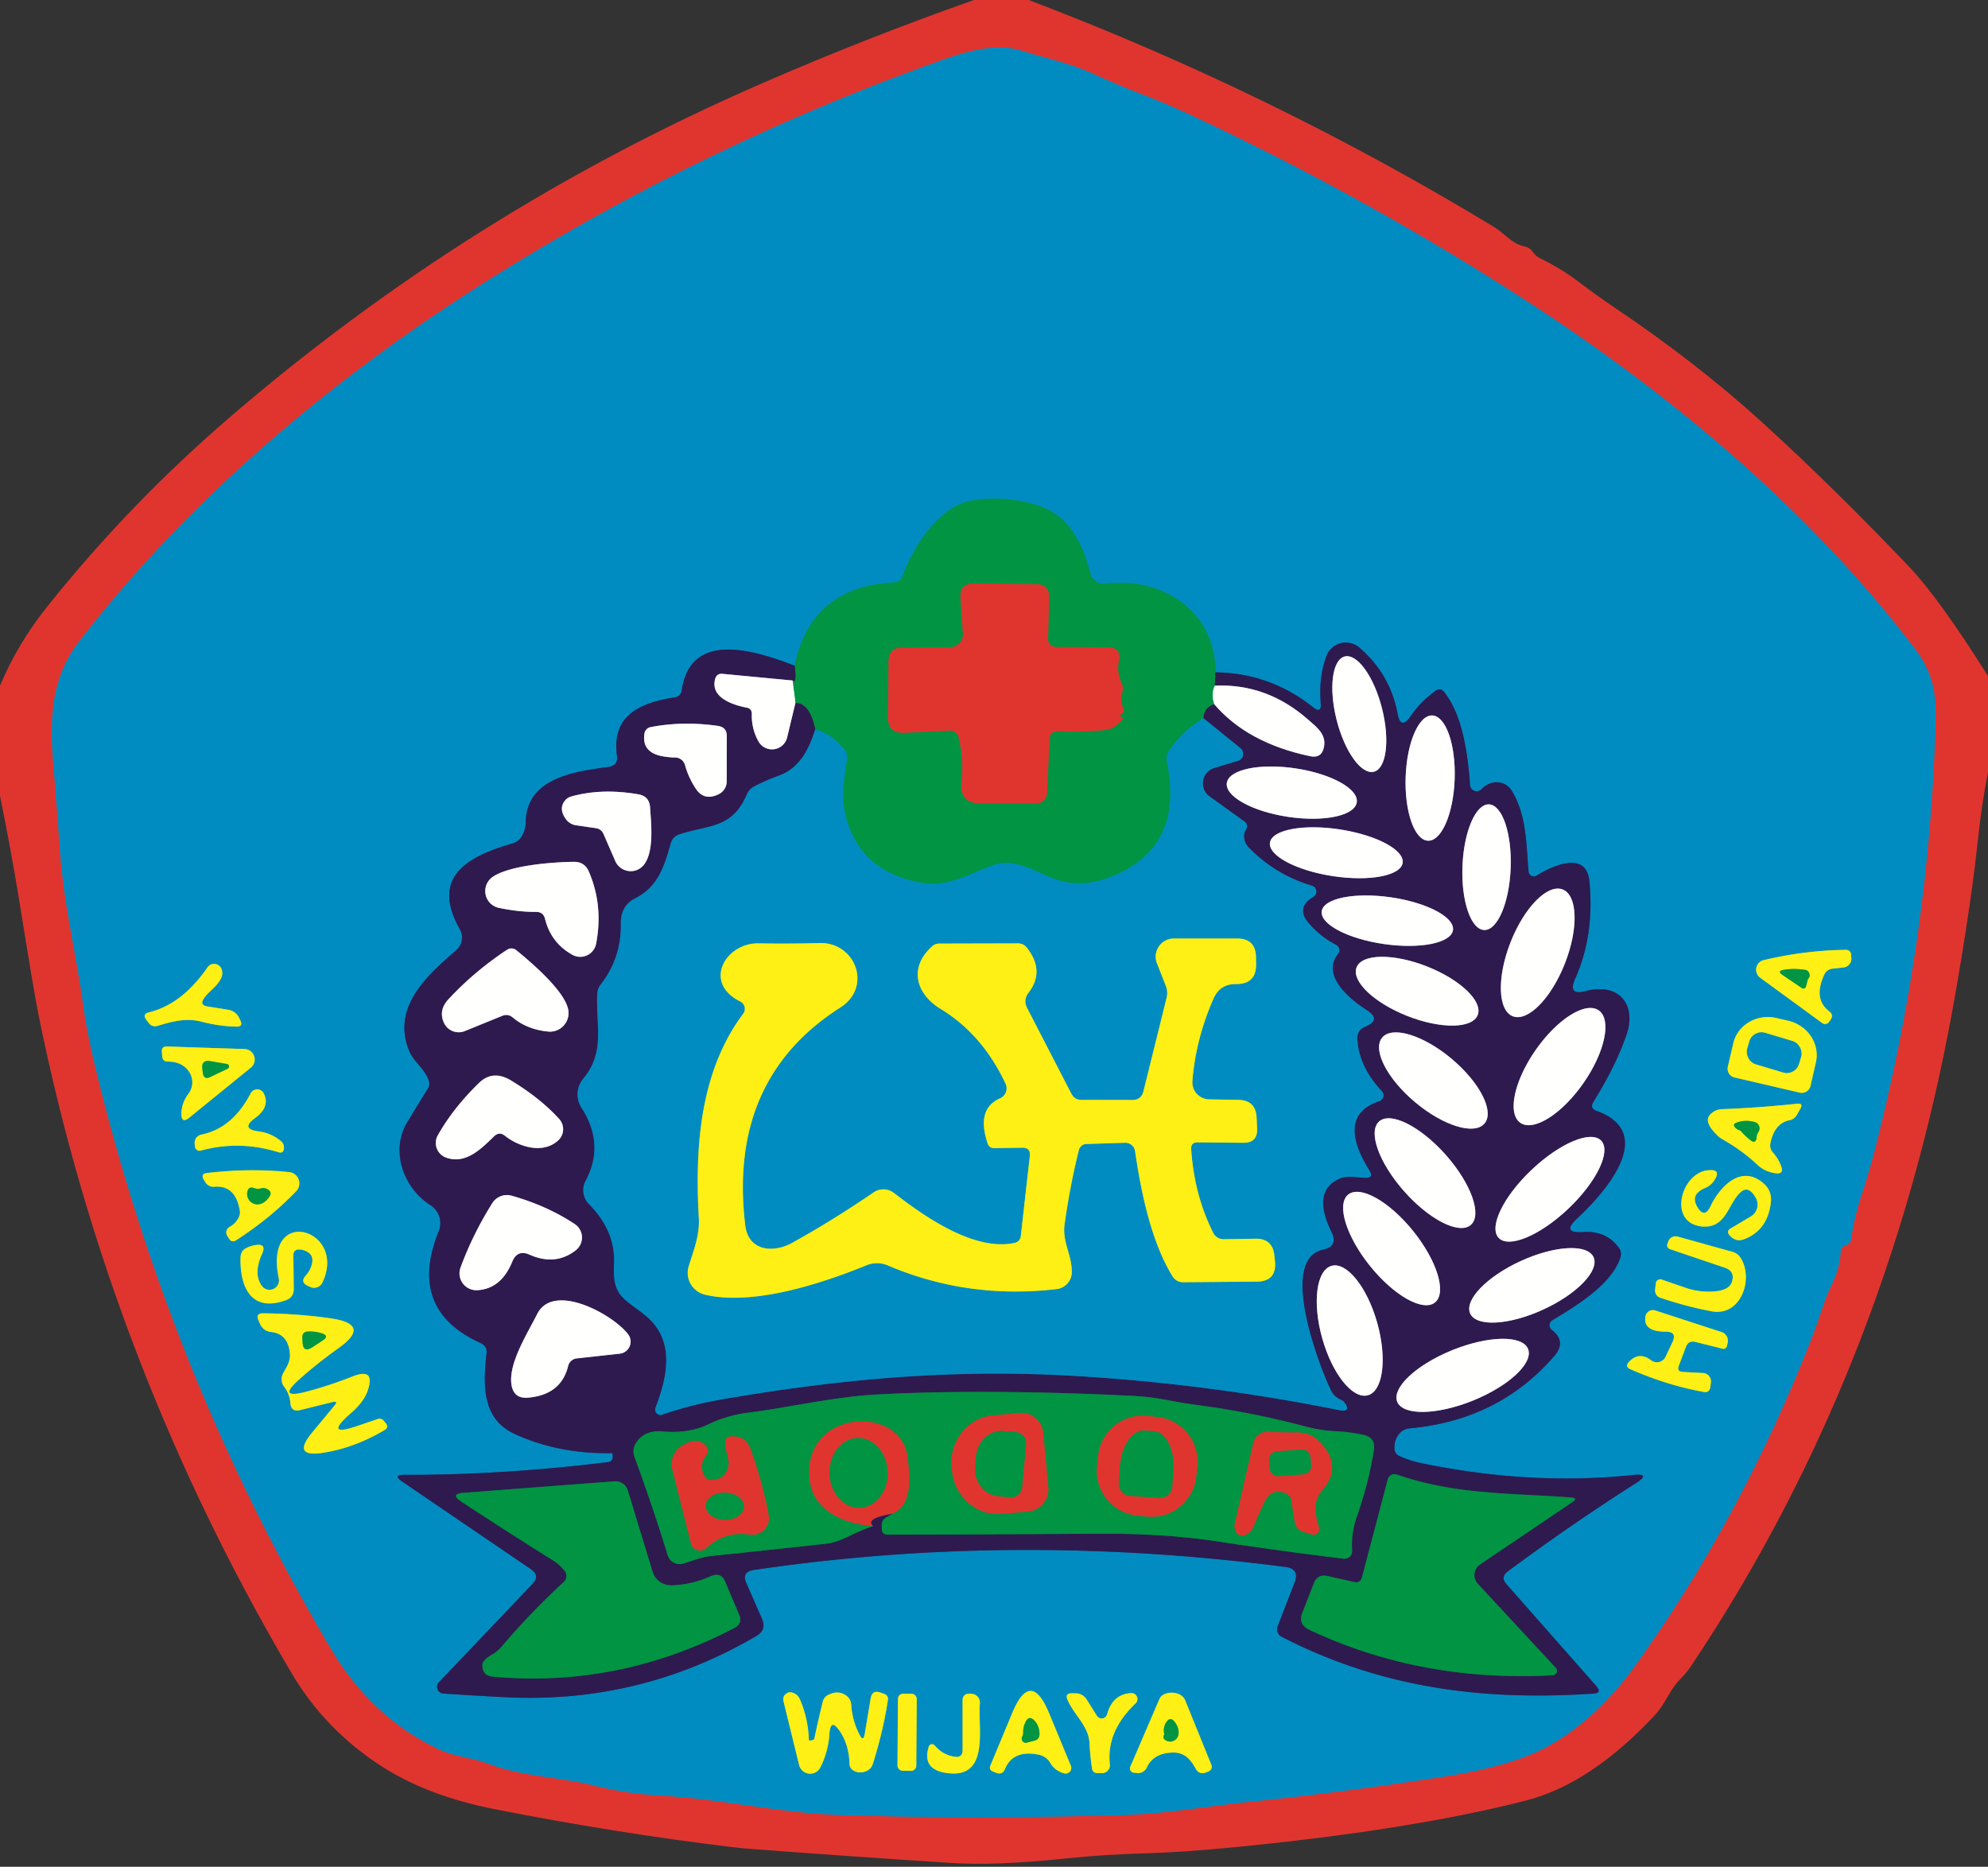 <?xml version="1.0" encoding="UTF-8" standalone="no"?>
<!DOCTYPE svg PUBLIC "-//W3C//DTD SVG 1.1//EN" "http://www.w3.org/Graphics/SVG/1.1/DTD/svg11.dtd">
<svg xmlns="http://www.w3.org/2000/svg" version="1.1" viewBox="0.00 0.00 197.00 185.00">
<rect x="0.00" y="0.00" width="197.00" height="185.00" fill="#333333" stroke="none"/>
<g stroke-width="2.00" fill="none" stroke-linecap="butt">
<path stroke="#706178" vector-effect="non-scaling-stroke" d="
  M 181.58 127.16
  Q 182.29 125.68 182.40 124.08
  Q 182.43 123.62 182.85 123.43
  L 183.12 123.31
  Q 183.36 123.20 183.40 122.94
  Q 183.76 120.53 184.52 118.26
  Q 185.18 116.27 185.72 114.18
  Q 191.22 92.86 191.81 71.40
  C 191.89 68.60 191.44 66.54 189.80 64.36
  C 179.54 50.80 165.92 39.37 151.74 30.13
  Q 135.91 19.82 118.12 11.46
  Q 115.80 10.37 113.52 9.49
  Q 110.89 8.48 108.41 7.35
  C 106.07 6.27 103.75 5.82 101.32 5.05
  C 98.41 4.13 95.11 5.31 92.39 6.30
  Q 68.70 14.84 47.46 28.35
  C 32.59 37.81 18.61 49.62 7.83 63.59
  C 5.07 67.16 4.92 71.24 5.27 75.55
  Q 5.64 80.02 5.95 84.43
  C 6.31 89.45 7.51 94.37 8.22 99.44
  Q 8.62 102.35 9.38 105.49
  C 14.29 125.90 22.00 145.19 32.84 163.47
  Q 36.80 170.15 43.37 173.30
  C 45.07 174.12 46.71 174.15 48.42 174.80
  C 51.86 176.09 55.33 176.07 58.84 176.94
  Q 62.10 177.76 65.31 177.93
  C 71.38 178.26 77.31 179.69 83.46 179.88
  Q 96.70 180.29 111.19 179.88
  C 115.51 179.76 119.64 178.99 123.92 178.55
  Q 132.99 177.63 143.14 176.06
  Q 150.12 174.98 153.72 172.88
  Q 158.37 170.16 161.98 165.15
  Q 172.20 150.94 179.04 133.85
  Q 179.85 131.83 180.56 129.70
  Q 180.99 128.40 181.58 127.16"
/>
<path stroke="#175388" vector-effect="non-scaling-stroke" d="
  M 78.75 65.97
  C 74.68 64.41 68.43 62.47 67.56 68.40
  Q 67.47 69.01 66.86 69.11
  C 63.64 69.62 60.57 70.76 61.14 74.88
  Q 61.28 75.87 60.28 76.01
  C 56.98 76.46 52.17 77.07 52.10 81.48
  Q 52.08 82.28 51.68 82.92
  A 1.53 1.50 -81.8 0 1 50.81 83.58
  C 46.61 84.80 42.54 86.74 45.57 92.09
  A 1.68 1.67 55.2 0 1 45.20 94.18
  C 42.29 96.69 38.81 99.82 40.53 104.10
  C 40.98 105.23 42.06 105.86 42.48 107.06
  Q 42.64 107.50 42.39 107.90
  Q 41.35 109.57 40.36 111.22
  C 38.63 114.09 40.03 117.77 42.65 119.43
  A 2.12 2.11 27.3 0 1 43.48 122.01
  Q 40.32 129.81 47.67 133.12
  A 0.92 0.92 0.0 0 1 48.22 134.07
  C 47.89 137.05 47.67 140.55 50.95 142.08
  Q 55.25 144.09 60.59 144.01
  Q 60.69 144.01 60.70 144.10
  L 60.72 144.38
  A 0.48 0.48 0.0 0 1 60.31 144.89
  Q 49.89 146.18 40.09 146.16
  Q 38.87 146.16 39.88 146.84
  L 52.60 155.50
  Q 53.56 156.15 52.76 156.98
  L 43.49 166.72
  A 0.66 0.66 0.0 0 0 43.93 167.83
  Q 46.79 168.03 49.97 168.19
  Q 63.40 168.90 74.95 162.13
  Q 75.99 161.52 75.50 160.41
  L 73.96 156.89
  Q 73.47 155.77 74.68 155.59
  Q 100.48 151.77 127.39 155.29
  Q 128.81 155.48 128.29 156.82
  L 126.61 161.18
  A 0.83 0.82 24.2 0 0 127.01 162.21
  C 136.95 167.32 146.96 168.56 157.88 167.84
  Q 158.79 167.78 158.19 167.10
  L 149.27 156.98
  Q 148.66 156.29 149.41 155.73
  Q 155.73 151.04 162.07 147.01
  Q 163.70 145.97 161.77 146.18
  Q 151.66 147.24 140.79 144.99
  Q 139.71 144.76 138.70 144.31
  Q 138.19 144.08 138.18 143.53
  Q 138.15 142.68 138.69 142.05
  Q 139.08 141.61 139.69 141.55
  Q 148.52 140.76 154.03 134.37
  Q 155.26 132.94 153.77 131.79
  A 0.58 0.58 0.0 0 1 153.84 130.83
  C 156.15 129.45 159.69 127.30 160.56 124.65
  Q 160.75 124.09 160.40 123.63
  Q 159.15 121.94 156.87 122.10
  Q 154.67 122.24 156.29 120.75
  C 158.74 118.47 164.44 112.33 158.21 110.09
  Q 157.50 109.83 157.90 109.19
  C 159.20 107.10 160.32 104.96 161.15 102.63
  C 162.23 99.62 160.48 97.33 157.13 98.22
  Q 155.32 98.70 156.09 96.99
  Q 158.02 92.70 157.50 87.33
  C 157.19 84.15 153.62 85.93 152.25 86.78
  A 0.51 0.51 0.0 0 1 151.48 86.40
  C 151.22 83.66 151.31 80.91 149.85 78.43
  C 149.15 77.25 147.69 77.27 146.82 78.20
  A 0.67 0.66 -25.5 0 1 145.67 77.80
  C 145.47 74.89 144.97 70.89 143.10 68.57
  Q 142.73 68.12 142.26 68.46
  Q 140.78 69.52 139.78 70.98
  Q 138.80 72.40 138.49 70.71
  Q 137.75 66.80 134.71 64.18
  A 2.06 2.05 30.8 0 0 131.45 65.00
  Q 130.67 67.04 130.88 69.70
  Q 130.96 70.76 130.13 70.10
  Q 125.87 66.70 120.44 66.63"
/>
<path stroke="#019082" vector-effect="non-scaling-stroke" d="
  M 120.44 66.63
  C 120.50 60.64 115.20 57.13 109.53 57.84
  A 1.36 1.35 79.1 0 1 108.05 56.83
  C 107.22 53.69 105.86 50.91 102.48 49.97
  Q 99.51 49.14 96.48 49.58
  C 93.03 50.08 90.54 54.17 89.42 57.11
  Q 89.21 57.69 88.59 57.72
  Q 80.34 58.15 78.75 65.97"
/>
<path stroke="#185749" vector-effect="non-scaling-stroke" d="
  M 120.44 66.63
  L 120.38 67.95"
/>
<path stroke="#80caa0" vector-effect="non-scaling-stroke" d="
  M 120.38 67.95
  Q 119.99 68.81 120.33 69.79"
/>
<path stroke="#185749" vector-effect="non-scaling-stroke" d="
  M 120.33 69.79
  Q 119.31 70.10 119.26 71.18"
/>
<path stroke="#019082" vector-effect="non-scaling-stroke" d="
  M 119.26 71.18
  Q 117.21 72.37 115.83 74.42
  A 1.37 1.35 -34.4 0 0 115.63 75.46
  C 116.66 80.42 115.52 84.50 110.60 86.68
  Q 107.59 88.01 105.01 87.27
  C 102.95 86.67 100.73 84.94 98.52 85.71
  C 96.20 86.51 93.98 87.94 91.40 87.50
  Q 85.18 86.44 83.78 80.79
  C 83.32 78.89 83.67 77.08 83.93 75.20
  Q 84.00 74.64 83.64 74.21
  Q 82.39 72.73 80.79 72.28"
/>
<path stroke="#185749" vector-effect="non-scaling-stroke" d="
  M 80.79 72.28
  Q 80.21 69.62 78.82 69.67"
/>
<path stroke="#80caa0" vector-effect="non-scaling-stroke" d="
  M 78.82 69.67
  L 78.55 67.44"
/>
<path stroke="#185749" vector-effect="non-scaling-stroke" d="
  M 78.55 67.44
  Q 78.96 67.79 78.75 65.97"
/>
<path stroke="#978da7" vector-effect="non-scaling-stroke" d="
  M 78.55 67.44
  L 71.61 66.78
  Q 71.01 66.72 70.86 67.31
  C 70.39 69.15 72.65 69.87 74.00 70.13
  Q 74.51 70.23 74.50 70.76
  Q 74.46 72.20 75.15 73.46
  A 1.54 1.54 0.0 0 0 78.00 73.08
  L 78.82 69.67"
/>
<path stroke="#175388" vector-effect="non-scaling-stroke" d="
  M 80.79 72.28
  C 80.16 74.26 79.25 76.11 77.21 76.86
  Q 75.94 77.32 74.74 77.94
  A 1.53 1.51 88.5 0 0 74.02 78.71
  C 72.57 82.12 70.31 81.73 67.35 82.68
  Q 66.67 82.90 66.47 83.59
  C 65.81 85.89 65.23 87.88 62.91 89.05
  C 61.91 89.56 61.51 90.45 61.52 91.55
  Q 61.58 94.95 59.52 97.58
  Q 59.22 97.96 59.19 98.45
  C 59.02 101.59 60.02 104.23 57.80 106.90
  A 2.42 2.42 0.0 0 0 57.62 109.77
  Q 59.97 113.41 58.03 117.03
  A 1.97 1.96 -53.4 0 0 58.36 119.32
  C 60.01 120.99 60.97 122.97 60.85 125.27
  C 60.67 128.49 61.80 128.62 63.93 130.34
  C 66.93 132.77 66.16 136.37 64.96 139.51
  A 0.52 0.52 0.0 0 0 65.62 140.19
  Q 68.49 139.20 71.82 138.63
  C 83.72 136.59 94.75 135.65 106.74 136.37
  Q 119.82 137.16 132.63 139.73
  Q 134.05 140.02 133.14 138.88
  Q 133.11 138.85 132.73 138.65
  Q 132.18 138.37 131.90 137.81
  C 130.75 135.47 126.64 124.80 131.09 123.84
  Q 132.63 123.51 131.94 122.10
  Q 129.93 117.99 132.80 116.78
  C 133.55 116.47 134.47 116.69 135.26 116.72
  Q 136.18 116.75 135.69 115.98
  C 134.11 113.47 133.05 110.31 136.68 109.12
  A 0.60 0.60 0.0 0 0 136.93 108.14
  Q 134.62 105.68 134.50 102.88
  A 1.15 1.14 -21.5 0 1 134.90 101.97
  Q 135.07 101.82 135.27 101.74
  Q 136.94 101.07 135.42 100.10
  C 133.79 99.05 130.86 96.71 132.60 94.50
  A 0.57 0.56 33.3 0 0 132.42 93.66
  Q 130.76 92.79 129.62 91.41
  Q 128.39 89.93 130.15 88.87
  A 0.60 0.60 0.0 0 0 130.01 87.78
  Q 126.39 86.70 123.79 84.04
  Q 123.39 83.64 123.29 83.10
  Q 123.21 82.65 123.45 82.25
  Q 123.77 81.74 123.28 81.39
  L 119.85 78.92
  A 1.59 1.59 0.0 0 1 120.32 76.11
  L 122.69 75.39
  A 0.72 0.71 56.0 0 0 122.93 74.15
  L 119.26 71.18"
/>
<path stroke="#978da7" vector-effect="non-scaling-stroke" d="
  M 120.33 69.79
  Q 123.61 73.63 129.82 74.94
  Q 130.98 75.18 131.20 74.02
  C 131.44 72.75 130.47 72.06 129.62 71.31
  Q 125.54 67.72 120.38 67.95"
/>
<path stroke="#7fbe6b" vector-effect="non-scaling-stroke" d="
  M 181.58 96.00
  L 182.68 95.88
  A 0.88 0.87 -5.1 0 0 183.46 94.95
  L 183.43 94.57
  A 0.48 0.48 0.0 0 0 182.95 94.13
  Q 178.86 94.18 174.77 95.15
  A 0.98 0.98 0.0 0 0 174.42 96.89
  L 180.58 101.39
  A 0.47 0.47 0.0 0 0 181.25 101.27
  L 181.41 101.04
  Q 181.72 100.57 181.27 100.23
  Q 179.65 99.00 180.78 96.58
  A 0.99 0.98 8.8 0 1 181.58 96.00"
/>
<path stroke="#7fbe6b" vector-effect="non-scaling-stroke" d="
  M 20.21 98.94
  C 20.72 98.19 21.56 97.75 21.93 96.89
  Q 22.10 96.48 21.97 96.07
  A 0.80 0.79 53.0 0 0 20.56 95.87
  Q 18.05 99.52 14.75 100.33
  Q 14.09 100.50 14.49 101.05
  L 14.69 101.32
  Q 15.06 101.84 15.66 101.65
  C 17.10 101.22 18.45 100.85 19.97 101.25
  Q 21.77 101.72 23.48 101.74
  Q 24.09 101.74 23.84 101.18
  L 23.71 100.90
  A 1.48 1.45 -7.2 0 0 22.62 100.07
  L 20.55 99.74
  Q 19.75 99.61 20.21 98.94"
/>
<path stroke="#7fbe6b" vector-effect="non-scaling-stroke" d="
  M 171.89 106.78
  L 178.34 108.28
  A 0.89 0.89 0.0 0 0 179.41 107.62
  L 179.94 105.30
  A 3.60 3.41 13.1 0 0 177.21 101.16
  L 176.04 100.89
  A 3.60 3.41 13.1 0 0 171.76 103.40
  L 171.22 105.71
  A 0.89 0.89 0.0 0 0 171.89 106.78"
/>
<path stroke="#7fbe6b" vector-effect="non-scaling-stroke" d="
  M 18.71 106.17
  A 1.88 1.88 0.0 0 1 18.67 108.40
  Q 17.99 109.31 17.98 110.37
  Q 17.97 111.40 18.77 110.75
  L 24.85 105.81
  A 1.04 1.04 0.0 0 0 24.23 103.96
  L 16.53 103.71
  Q 16.00 103.70 16.04 104.22
  L 16.08 104.70
  Q 16.12 105.20 16.63 105.20
  Q 18.04 105.21 18.71 106.17"
/>
<path stroke="#7fbe6b" vector-effect="non-scaling-stroke" d="
  M 25.62 112.12
  Q 23.79 111.88 25.28 110.80
  Q 26.80 109.68 26.14 108.36
  A 0.73 0.73 0.0 0 0 24.84 108.35
  Q 23.04 111.82 19.96 112.44
  A 0.84 0.84 0.0 0 0 19.29 113.35
  L 19.33 113.65
  A 0.44 0.44 0.0 0 0 19.88 114.03
  Q 23.69 112.98 27.57 114.18
  Q 28.11 114.35 28.14 113.78
  Q 28.16 113.35 27.83 113.08
  Q 26.88 112.29 25.62 112.12"
/>
<path stroke="#7fbe6b" vector-effect="non-scaling-stroke" d="
  M 175.44 113.28
  Q 175.84 111.33 177.31 111.02
  Q 177.81 110.92 178.06 110.48
  L 178.41 109.87
  Q 178.72 109.32 178.09 109.38
  Q 174.17 109.79 170.66 109.92
  Q 170.00 109.94 169.51 110.41
  Q 168.72 111.16 170.27 112.60
  A 2.31 1.73 0.0 0 0 170.63 112.87
  Q 172.65 114.01 174.17 115.45
  Q 174.89 116.12 175.94 116.27
  Q 176.80 116.39 176.50 115.57
  Q 176.23 114.82 175.69 114.22
  Q 175.33 113.81 175.44 113.28"
/>
<path stroke="#7fbe6b" vector-effect="non-scaling-stroke" d="
  M 23.65 120.66
  Q 23.34 121.27 22.75 121.59
  A 0.63 0.63 0.0 0 0 22.51 122.46
  L 22.69 122.74
  Q 22.96 123.19 23.40 122.91
  Q 26.73 120.77 29.35 118.05
  A 1.12 1.12 0.0 0 0 28.67 116.16
  Q 24.73 115.75 20.50 116.25
  Q 19.87 116.33 20.18 116.88
  L 20.33 117.13
  A 0.95 0.94 -17.2 0 0 21.25 117.61
  Q 23.33 117.43 23.76 119.95
  Q 23.83 120.32 23.65 120.66"
/>
<path stroke="#7fbe6b" vector-effect="non-scaling-stroke" d="
  M 169.51 119.53
  Q 168.89 120.83 168.17 119.57
  Q 167.49 118.36 168.95 117.74
  Q 169.51 117.51 169.84 117.03
  Q 170.67 115.82 169.21 115.98
  C 166.55 116.29 165.26 121.19 168.63 121.54
  C 171.08 121.79 171.22 119.26 172.51 118.13
  Q 173.28 117.45 173.99 118.71
  A 1.36 1.36 0.0 0 1 173.50 120.55
  L 171.50 121.74
  Q 171.04 122.01 171.39 122.42
  Q 171.99 123.10 172.77 122.83
  Q 175.15 121.97 175.48 119.17
  Q 175.62 118.01 174.74 117.26
  C 172.51 115.34 170.41 117.64 169.51 119.53"
/>
<path stroke="#7fbe6b" vector-effect="non-scaling-stroke" d="
  M 25.95 127.44
  Q 25.08 126.24 25.97 124.26
  Q 26.45 123.20 25.30 123.39
  Q 24.87 123.46 24.45 123.66
  Q 23.86 123.93 23.84 124.59
  C 23.75 127.38 24.79 130.12 28.31 128.86
  Q 29.13 128.57 29.11 127.70
  L 29.07 124.42
  Q 29.07 123.79 29.70 123.83
  Q 30.05 123.85 30.37 124.01
  Q 31.06 124.35 30.94 125.11
  Q 30.83 125.81 30.30 126.41
  Q 29.70 127.08 30.53 127.44
  L 30.77 127.55
  A 0.91 0.91 0.0 0 0 31.95 127.10
  C 34.47 121.78 26.07 119.31 27.63 126.70
  A 0.94 0.94 0.0 0 1 25.95 127.44"
/>
<path stroke="#7fbe6b" vector-effect="non-scaling-stroke" d="
  M 169.60 129.95
  C 172.51 130.50 173.79 126.77 172.51 124.70
  Q 172.22 124.21 171.67 124.06
  L 166.26 122.55
  A 0.77 0.77 0.0 0 0 165.32 123.03
  L 165.23 123.28
  A 0.40 0.39 19.3 0 0 165.48 123.79
  L 170.92 125.63
  Q 171.95 125.98 171.63 127.02
  Q 171.31 128.11 168.90 127.99
  Q 167.97 127.94 167.09 127.64
  L 164.67 126.81
  A 0.44 0.44 0.0 0 0 164.08 127.18
  L 164.01 127.81
  A 0.76 0.74 -77.9 0 0 164.51 128.60
  Q 166.99 129.45 169.60 129.95"
/>
<path stroke="#7fbe6b" vector-effect="non-scaling-stroke" d="
  M 165.73 133.02
  L 165.05 134.46
  A 0.95 0.95 0.0 0 1 163.62 134.81
  Q 162.41 133.90 161.43 134.96
  Q 160.98 135.44 161.58 135.70
  Q 165.28 137.31 168.83 137.94
  Q 169.40 138.04 169.48 137.46
  L 169.54 137.01
  A 0.83 0.83 0.0 0 0 168.76 136.07
  L 166.76 135.96
  Q 166.14 135.93 166.36 135.35
  L 167.06 133.49
  Q 167.32 132.81 168.02 132.99
  L 170.70 133.66
  A 0.34 0.34 0.0 0 0 171.12 133.41
  L 171.20 133.09
  A 0.91 0.91 0.0 0 0 170.60 132.01
  L 164.03 129.87
  A 0.75 0.75 0.0 0 0 163.06 130.44
  Q 162.78 131.97 165.07 131.97
  Q 166.23 131.97 165.73 133.02"
/>
<path stroke="#7fbe6b" vector-effect="non-scaling-stroke" d="
  M 33.14 139.30
  L 30.94 141.96
  Q 28.84 144.49 32.09 143.96
  Q 35.17 143.46 38.09 141.73
  Q 38.58 141.44 38.20 141.01
  L 37.99 140.76
  A 0.51 0.51 0.0 0 0 37.46 140.62
  L 35.49 141.29
  Q 31.95 142.51 34.79 140.03
  Q 36.05 138.93 36.43 137.83
  Q 37.23 135.50 34.94 136.41
  Q 32.53 137.36 30.27 137.94
  Q 27.45 138.67 29.62 136.73
  Q 31.40 135.13 33.59 133.57
  Q 36.80 131.27 32.89 130.67
  Q 29.76 130.20 26.10 130.15
  Q 25.29 130.14 25.63 130.88
  L 25.78 131.22
  Q 26.10 131.91 26.86 132.00
  Q 28.57 132.19 28.73 134.16
  C 28.79 134.93 28.41 135.46 28.06 136.09
  A 1.25 1.24 40.9 0 0 28.16 137.43
  Q 28.70 138.14 28.78 139.05
  Q 28.85 139.96 29.74 139.74
  L 32.93 138.95
  Q 33.57 138.79 33.14 139.30"
/>
<path stroke="#7fbe6b" vector-effect="non-scaling-stroke" d="
  M 85.18 171.92
  Q 84.46 170.55 84.35 168.93
  Q 84.31 168.37 83.86 168.04
  Q 83.07 167.46 82.07 167.97
  Q 81.64 168.19 81.53 168.66
  Q 81.07 170.51 80.70 172.29
  Q 80.68 172.41 80.55 172.44
  Q 80.42 172.47 80.28 172.49
  Q 80.16 172.51 80.15 172.38
  Q 80.08 170.29 79.27 168.42
  Q 79.02 167.83 78.39 167.71
  Q 78.21 167.68 78.06 167.76
  Q 77.50 168.03 77.65 168.63
  L 79.19 174.92
  A 1.13 1.12 51.7 0 0 81.28 175.17
  Q 82.07 173.62 82.19 171.85
  Q 82.30 170.18 83.23 171.57
  Q 84.12 172.91 84.18 174.75
  Q 84.19 175.32 84.73 175.54
  Q 85.26 175.76 85.82 175.53
  Q 86.33 175.32 86.50 174.79
  Q 87.54 171.46 87.99 168.44
  A 0.52 0.52 0.0 0 0 87.65 167.88
  L 87.26 167.74
  Q 86.43 167.44 86.28 168.31
  L 85.69 171.84
  Q 85.55 172.65 85.18 171.92"
/>
<path stroke="#7fbe6b" vector-effect="non-scaling-stroke" d="
  M 90.843 168.367
  A 0.51 0.51 0.0 0 0 90.337 167.853
  L 89.497 167.847
  A 0.51 0.51 0.0 0 0 88.983 168.354
  L 88.937 174.973
  A 0.51 0.51 0.0 0 0 89.443 175.487
  L 90.283 175.493
  A 0.51 0.51 0.0 0 0 90.797 174.986
  L 90.843 168.367"
/>
<path stroke="#7fbe6b" vector-effect="non-scaling-stroke" d="
  M 94.63 174.10
  Q 93.44 173.94 92.62 172.97
  A 0.34 0.34 0.0 0 0 92.04 173.09
  Q 91.33 175.33 93.76 175.70
  C 98.16 176.37 96.87 171.21 97.10 168.82
  A 0.88 0.86 -86.3 0 0 96.27 167.86
  L 96.00 167.85
  A 0.59 0.59 0.0 0 0 95.39 168.44
  L 95.39 173.44
  Q 95.39 174.20 94.63 174.10"
/>
<path stroke="#7fbe6b" vector-effect="non-scaling-stroke" d="
  M 104.10 174.74
  Q 104.55 175.49 105.44 175.74
  A 0.56 0.56 0.0 0 0 106.11 174.98
  L 103.95 169.76
  Q 102.13 165.39 100.31 169.76
  L 98.15 174.95
  Q 97.96 175.39 98.42 175.57
  L 98.70 175.68
  Q 99.33 175.93 99.59 175.31
  Q 100.38 173.40 102.88 173.88
  Q 103.68 174.03 104.10 174.74"
/>
<path stroke="#7fbe6b" vector-effect="non-scaling-stroke" d="
  M 108.69 170.03
  L 107.70 168.45
  Q 107.30 167.81 106.55 167.81
  L 106.22 167.81
  Q 105.50 167.81 105.79 168.46
  C 106.46 170.01 107.88 171.02 107.97 172.79
  Q 108.03 174.02 108.21 175.24
  Q 108.28 175.71 108.76 175.72
  L 109.19 175.72
  A 0.78 0.78 0.0 0 0 109.98 174.85
  Q 109.62 171.57 112.54 168.80
  A 0.59 0.59 0.0 0 0 112.11 167.79
  Q 110.27 167.88 109.71 169.88
  A 0.56 0.56 0.0 0 1 108.69 170.03"
/>
<path stroke="#7fbe6b" vector-effect="non-scaling-stroke" d="
  M 116.18 173.68
  C 117.41 173.64 118.00 174.38 118.52 175.34
  A 0.74 0.74 0.0 0 0 119.45 175.67
  L 119.76 175.55
  A 0.50 0.49 -22.2 0 0 120.04 174.90
  L 117.45 168.52
  A 1.17 1.15 -0.4 0 0 116.79 167.88
  Q 116.08 167.61 115.41 167.89
  Q 115.03 168.04 114.87 168.43
  L 112.01 175.08
  A 0.43 0.43 0.0 0 0 112.37 175.68
  L 112.70 175.71
  A 0.93 0.93 0.0 0 0 113.63 175.18
  Q 114.29 173.74 116.18 173.68"
/>
<path stroke="#716539" vector-effect="non-scaling-stroke" d="
  M 111.02 70.86
  Q 111.50 70.57 111.28 70.10
  C 111.11 69.71 111.04 69.12 111.18 68.71
  Q 111.37 68.19 111.14 67.69
  Q 110.65 66.63 110.87 65.52
  Q 111.14 64.15 109.75 64.14
  L 104.73 64.12
  Q 103.83 64.12 103.86 63.22
  L 103.96 59.26
  Q 104.00 57.90 102.64 57.89
  L 96.50 57.84
  Q 95.08 57.83 95.18 59.25
  L 95.42 62.81
  A 1.25 1.24 87.8 0 1 94.19 64.14
  L 89.40 64.19
  Q 88.07 64.20 88.05 65.54
  L 87.99 71.03
  Q 87.97 72.70 89.64 72.62
  L 94.13 72.40
  A 0.84 0.84 0.0 0 1 94.98 73.03
  Q 95.52 75.09 95.28 77.51
  Q 95.08 79.62 97.19 79.62
  L 102.55 79.62
  Q 103.72 79.62 103.77 78.45
  L 104.00 73.26
  Q 104.04 72.43 104.87 72.46
  Q 107.25 72.57 109.45 72.35
  Q 110.60 72.23 111.30 71.15
  Q 111.35 71.09 111.27 71.10
  Q 111.13 71.14 111.00 70.99
  A 0.09 0.08 54.7 0 1 111.02 70.86"
/>
<path stroke="#978da7" vector-effect="non-scaling-stroke" d="
  M 136.145 76.48
  A 5.89 2.32 75.8 0 0 136.949 70.201
  A 5.89 2.32 75.8 0 0 133.255 65.06
  A 5.89 2.32 75.8 0 0 132.451 71.339
  A 5.89 2.32 75.8 0 0 136.145 76.48"
/>
<path stroke="#978da7" vector-effect="non-scaling-stroke" d="
  M 141.514 83.317
  A 6.21 2.43 91.9 0 0 144.149 77.191
  A 6.21 2.43 91.9 0 0 141.926 70.903
  A 6.21 2.43 91.9 0 0 139.291 77.029
  A 6.21 2.43 91.9 0 0 141.514 83.317"
/>
<path stroke="#978da7" vector-effect="non-scaling-stroke" d="
  M 67.88 75.82
  Q 68.22 77.05 68.95 78.16
  Q 69.79 79.42 71.23 78.70
  A 1.40 1.40 0.0 0 0 72.01 77.46
  L 72.02 72.95
  Q 72.02 72.07 71.15 71.94
  Q 67.66 71.44 64.47 72.06
  A 0.77 0.76 89.0 0 0 63.86 72.70
  Q 63.59 74.50 65.51 74.92
  Q 66.20 75.06 66.90 75.07
  A 1.03 1.01 82.1 0 1 67.88 75.82"
/>
<path stroke="#978da7" vector-effect="non-scaling-stroke" d="
  M 134.448 79.512
  A 6.51 2.43 8.5 0 0 128.369 76.147
  A 6.51 2.43 8.5 0 0 121.572 77.588
  A 6.51 2.43 8.5 0 0 127.651 80.953
  A 6.51 2.43 8.5 0 0 134.448 79.512"
/>
<path stroke="#978da7" vector-effect="non-scaling-stroke" d="
  M 59.81 82.66
  L 60.97 85.33
  A 1.67 1.66 53.0 0 0 63.78 85.73
  C 64.85 84.43 64.52 81.59 64.42 80.02
  Q 64.35 78.91 63.26 78.72
  Q 59.65 78.09 56.62 78.93
  Q 56.19 79.05 55.93 79.41
  Q 55.37 80.19 56.07 81.17
  A 1.53 1.52 -13.7 0 0 57.10 81.79
  L 59.04 82.07
  Q 59.59 82.15 59.81 82.66"
/>
<path stroke="#978da7" vector-effect="non-scaling-stroke" d="
  M 147.071 92.165
  A 6.23 2.39 92.2 0 0 149.698 86.032
  A 6.23 2.39 92.2 0 0 147.549 79.715
  A 6.23 2.39 92.2 0 0 144.922 85.848
  A 6.23 2.39 92.2 0 0 147.071 92.165"
/>
<path stroke="#978da7" vector-effect="non-scaling-stroke" d="
  M 138.994 85.516
  A 6.65 2.34 8.7 0 0 132.774 82.197
  A 6.65 2.34 8.7 0 0 125.847 83.504
  A 6.65 2.34 8.7 0 0 132.066 86.823
  A 6.65 2.34 8.7 0 0 138.994 85.516"
/>
<path stroke="#978da7" vector-effect="non-scaling-stroke" d="
  M 54.01 91.06
  Q 54.60 93.44 56.72 94.62
  A 1.60 1.60 0.0 0 0 59.07 93.53
  Q 59.80 89.72 58.34 86.35
  Q 57.92 85.41 56.90 85.41
  C 54.94 85.42 50.45 85.74 48.80 86.92
  A 1.70 1.70 0.0 0 0 49.44 89.97
  Q 51.39 90.38 53.13 90.37
  Q 53.84 90.37 54.01 91.06"
/>
<path stroke="#978da7" vector-effect="non-scaling-stroke" d="
  M 149.906 100.71
  A 6.75 2.89 111.5 0 0 155.069 95.489
  A 6.75 2.89 111.5 0 0 154.854 88.15
  A 6.75 2.89 111.5 0 0 149.691 93.371
  A 6.75 2.89 111.5 0 0 149.906 100.71"
/>
<path stroke="#978da7" vector-effect="non-scaling-stroke" d="
  M 143.983 92.177
  A 6.57 2.34 8.2 0 0 137.814 88.924
  A 6.57 2.34 8.2 0 0 130.977 90.303
  A 6.57 2.34 8.2 0 0 137.146 93.556
  A 6.57 2.34 8.2 0 0 143.983 92.177"
/>
<path stroke="#978da7" vector-effect="non-scaling-stroke" d="
  M 50.82 100.84
  Q 52.24 102.03 54.33 102.23
  A 1.85 1.84 -88.2 0 0 56.34 100.33
  C 56.28 98.43 52.58 95.33 51.17 94.17
  A 0.78 0.78 0.0 0 0 50.25 94.12
  Q 46.99 96.28 44.44 99.03
  Q 43.44 100.10 43.98 101.33
  A 1.61 1.60 -22.6 0 0 46.06 102.18
  L 49.77 100.67
  Q 50.34 100.44 50.82 100.84"
/>
<path stroke="#978da7" vector-effect="non-scaling-stroke" d="
  M 146.431 100.594
  A 6.45 2.64 21.5 0 0 141.398 95.774
  A 6.45 2.64 21.5 0 0 134.429 95.866
  A 6.45 2.64 21.5 0 0 139.462 100.686
  A 6.45 2.64 21.5 0 0 146.431 100.594"
/>
<path stroke="#978da7" vector-effect="non-scaling-stroke" d="
  M 150.655 111.269
  A 6.79 2.88 124.9 0 0 156.902 107.348
  A 6.79 2.88 124.9 0 0 158.425 100.131
  A 6.79 2.88 124.9 0 0 152.178 104.052
  A 6.79 2.88 124.9 0 0 150.655 111.269"
/>
<path stroke="#978da7" vector-effect="non-scaling-stroke" d="
  M 147.111 111.335
  A 6.62 2.81 40.0 0 0 143.846 104.927
  A 6.62 2.81 40.0 0 0 136.969 102.825
  A 6.62 2.81 40.0 0 0 140.234 109.233
  A 6.62 2.81 40.0 0 0 147.111 111.335"
/>
<path stroke="#978da7" vector-effect="non-scaling-stroke" d="
  M 50.04 112.56
  C 51.46 113.68 53.84 114.40 55.33 113.00
  A 1.51 1.50 47.3 0 0 55.41 110.89
  Q 53.57 108.86 50.66 107.09
  Q 48.84 105.98 47.46 107.33
  Q 44.90 109.82 43.38 112.52
  A 1.54 1.54 0.0 0 0 44.21 114.72
  C 46.16 115.41 47.67 113.86 48.96 112.61
  Q 49.48 112.11 50.04 112.56"
/>
<path stroke="#978da7" vector-effect="non-scaling-stroke" d="
  M 145.758 121.382
  A 6.85 2.74 48.4 0 0 143.259 114.441
  A 6.85 2.74 48.4 0 0 136.662 111.138
  A 6.85 2.74 48.4 0 0 139.161 118.079
  A 6.85 2.74 48.4 0 0 145.758 121.382"
/>
<path stroke="#978da7" vector-effect="non-scaling-stroke" d="
  M 158.668 113.041
  A 7.00 2.65 -43.5 0 0 151.766 115.938
  A 7.00 2.65 -43.5 0 0 148.512 122.678
  A 7.00 2.65 -43.5 0 0 155.414 119.782
  A 7.00 2.65 -43.5 0 0 158.668 113.041"
/>
<path stroke="#978da7" vector-effect="non-scaling-stroke" d="
  M 142.198 129.076
  A 6.86 2.75 51.2 0 0 140.043 122.007
  A 6.86 2.75 51.2 0 0 133.601 118.384
  A 6.86 2.75 51.2 0 0 135.757 125.453
  A 6.86 2.75 51.2 0 0 142.198 129.076"
/>
<path stroke="#978da7" vector-effect="non-scaling-stroke" d="
  M 52.48 124.34
  Q 55.04 125.47 57.05 123.91
  A 1.61 1.60 -47.1 0 0 56.96 121.31
  Q 54.21 119.49 50.71 118.50
  A 1.72 1.71 23.8 0 0 48.78 119.24
  Q 46.83 122.36 45.64 125.61
  A 1.67 1.67 0.0 0 0 47.30 127.86
  Q 49.66 127.73 50.76 125.04
  Q 51.26 123.80 52.48 124.34"
/>
<path stroke="#978da7" vector-effect="non-scaling-stroke" d="
  M 157.91 124.583
  A 6.72 2.65 -24.6 0 0 150.697 124.971
  A 6.72 2.65 -24.6 0 0 145.69 130.177
  A 6.72 2.65 -24.6 0 0 152.903 129.79
  A 6.72 2.65 -24.6 0 0 157.91 124.583"
/>
<path stroke="#978da7" vector-effect="non-scaling-stroke" d="
  M 135.552 138.272
  A 6.66 2.83 74.3 0 0 136.474 131.094
  A 6.66 2.83 74.3 0 0 131.948 125.448
  A 6.66 2.83 74.3 0 0 131.026 132.626
  A 6.66 2.83 74.3 0 0 135.552 138.272"
/>
<path stroke="#978da7" vector-effect="non-scaling-stroke" d="
  M 57.15 134.62
  L 61.42 134.15
  A 1.20 1.20 0.0 0 0 62.25 132.24
  C 60.78 130.28 54.86 127.02 53.24 130.21
  C 52.30 132.09 50.38 135.07 50.68 137.19
  Q 50.88 138.63 52.33 138.51
  Q 55.60 138.23 56.30 135.37
  A 0.99 0.98 3.3 0 1 57.15 134.62"
/>
<path stroke="#978da7" vector-effect="non-scaling-stroke" d="
  M 151.421 133.681
  A 6.99 2.70 -22.0 0 0 143.929 133.797
  A 6.99 2.70 -22.0 0 0 138.459 138.918
  A 6.99 2.70 -22.0 0 0 145.951 138.803
  A 6.99 2.70 -22.0 0 0 151.421 133.681"
/>
<path stroke="#87283f" vector-effect="non-scaling-stroke" d="
  M 86.51 151.23
  Q 85.66 150.48 88.47 150.00"
/>
<path stroke="#185749" vector-effect="non-scaling-stroke" d="
  M 88.47 150.00
  L 87.80 150.39
  Q 87.38 150.64 87.38 151.13
  L 87.38 151.49
  Q 87.38 152.08 87.96 152.08
  Q 97.91 152.07 108.60 151.99
  Q 115.31 151.94 120.74 152.77
  Q 127.03 153.73 133.15 154.47
  A 0.76 0.75 -88.4 0 0 133.99 153.67
  Q 133.87 151.95 134.45 150.31
  Q 135.64 146.93 136.14 143.70
  Q 136.33 142.47 135.11 142.20
  Q 133.74 141.90 132.27 141.83
  Q 130.79 141.76 129.31 141.36
  Q 124.14 139.97 118.70 139.25
  Q 117.15 139.04 115.62 138.74
  Q 113.89 138.41 112.02 138.32
  Q 97.62 137.63 87.01 138.19
  C 82.64 138.42 78.47 139.44 74.20 139.99
  Q 72.04 140.26 70.18 141.16
  Q 68.27 142.08 65.66 141.86
  Q 63.85 141.70 63.02 143.01
  Q 62.61 143.65 62.88 144.39
  Q 64.73 149.44 66.17 154.14
  A 1.23 1.22 73.9 0 0 67.65 154.96
  C 68.66 154.69 69.40 154.31 70.48 154.20
  Q 76.11 153.62 81.73 153.00
  Q 82.86 152.88 84.14 152.23
  Q 85.23 151.68 86.51 151.23"
/>
<path stroke="#716539" vector-effect="non-scaling-stroke" d="
  M 88.47 150.00
  C 90.48 149.11 90.16 146.23 89.92 144.36
  C 89.26 139.13 79.49 139.69 80.23 146.61
  Q 80.45 148.71 82.30 149.93
  Q 83.96 151.03 86.51 151.23"
/>
<path stroke="#185749" vector-effect="non-scaling-stroke" d="
  M 134.18 156.78
  L 131.57 156.19
  Q 130.56 155.96 130.19 156.92
  L 129.06 159.82
  Q 128.61 160.98 129.74 161.51
  Q 140.81 166.73 153.87 166.02
  A 0.44 0.43 -22.8 0 0 154.17 165.29
  L 146.44 156.95
  A 1.27 1.27 0.0 0 1 146.66 155.04
  L 155.80 148.87
  Q 156.42 148.45 155.67 148.40
  C 149.67 147.96 144.21 148.14 138.41 146.13
  A 0.69 0.69 0.0 0 0 137.52 146.61
  L 134.97 156.30
  Q 134.81 156.93 134.18 156.78"
/>
<path stroke="#185749" vector-effect="non-scaling-stroke" d="
  M 55.97 155.70
  A 0.79 0.79 0.0 0 1 55.88 156.76
  Q 52.55 159.84 49.64 163.26
  Q 49.30 163.66 48.75 163.98
  Q 47.84 164.52 47.81 164.94
  Q 47.75 166.06 48.86 166.16
  Q 61.36 167.29 72.78 161.33
  Q 73.61 160.89 73.25 160.03
  L 71.87 156.77
  Q 71.45 155.76 70.45 156.20
  Q 68.56 157.05 66.54 157.11
  A 1.92 1.91 -9.3 0 1 64.67 155.77
  L 62.21 147.70
  A 1.28 1.28 0.0 0 0 60.89 146.80
  L 45.94 147.94
  Q 44.56 148.05 45.71 148.81
  Q 50.32 151.84 54.79 154.63
  Q 55.48 155.06 55.97 155.70"
/>
<path stroke="#7fbe6b" vector-effect="non-scaling-stroke" d="
  M 112.48 114.08
  C 113.05 117.98 114.05 123.03 116.19 126.48
  Q 116.56 127.07 117.27 127.07
  L 124.52 127.01
  Q 126.54 127.00 126.34 124.98
  L 126.28 124.42
  Q 126.11 122.74 124.42 122.76
  L 121.26 122.81
  A 1.14 1.13 -13.8 0 1 120.23 122.19
  Q 118.35 118.47 118.04 113.90
  Q 117.99 113.20 118.69 113.21
  L 123.19 113.25
  Q 124.65 113.27 124.57 111.81
  L 124.52 110.72
  Q 124.42 109.03 122.72 109.00
  L 119.82 108.95
  A 1.69 1.69 0.0 0 1 118.16 107.13
  Q 118.49 102.98 120.24 98.99
  Q 120.89 97.50 122.48 97.52
  Q 124.51 97.54 124.47 95.51
  L 124.46 94.84
  Q 124.42 93.01 122.59 93.01
  L 116.33 93.01
  A 1.80 1.80 0.0 0 0 114.65 95.47
  L 115.53 97.70
  Q 115.75 98.27 115.61 98.86
  L 113.29 108.23
  A 1.04 1.03 -82.8 0 1 112.29 109.01
  L 107.17 109.00
  Q 106.48 109.00 106.16 108.38
  L 101.79 99.91
  Q 101.37 99.09 101.93 98.37
  Q 103.58 96.22 101.74 93.90
  A 1.09 1.06 -18.6 0 0 100.89 93.49
  L 93.07 93.51
  A 1.05 1.04 -65.7 0 0 92.37 93.78
  C 89.99 95.93 90.80 98.52 93.22 99.99
  Q 97.34 102.49 99.65 107.40
  A 1.09 1.08 -24.5 0 1 99.10 108.85
  Q 96.72 109.89 97.87 113.31
  Q 98.03 113.79 98.54 113.78
  L 101.30 113.74
  Q 102.14 113.73 102.05 114.56
  L 101.16 122.47
  Q 101.09 123.06 100.51 123.18
  C 96.53 124.02 91.61 120.57 88.58 118.22
  A 1.71 1.70 46.3 0 0 86.57 118.17
  Q 82.51 120.95 78.50 123.17
  C 76.67 124.19 74.16 124.03 73.85 121.43
  Q 72.11 106.96 83.28 99.84
  C 86.47 97.81 84.77 93.36 81.22 93.46
  Q 78.26 93.54 75.16 93.49
  C 71.91 93.44 69.59 97.38 73.36 99.25
  A 0.81 0.81 0.0 0 1 73.65 100.46
  C 69.39 106.16 68.85 113.56 69.25 120.69
  C 69.35 122.43 68.75 123.86 68.25 125.48
  A 2.22 2.22 0.0 0 0 69.85 128.30
  C 74.63 129.44 81.45 127.19 85.87 125.39
  A 2.73 2.70 45.3 0 1 87.99 125.41
  Q 95.90 128.78 104.71 127.75
  A 1.70 1.69 -3.4 0 0 106.21 126.07
  C 106.21 124.32 105.26 123.09 105.49 121.38
  Q 106.03 117.49 106.91 113.97
  A 0.80 0.78 -83.2 0 1 107.66 113.37
  L 111.50 113.25
  A 0.97 0.97 0.0 0 1 112.48 114.08"
/>
<path stroke="#80c22b" vector-effect="non-scaling-stroke" d="
  M 179.24 96.92
  Q 179.42 96.71 179.25 96.37
  A 0.46 0.45 80.0 0 0 178.90 96.12
  Q 177.79 95.94 176.76 96.11
  Q 176.06 96.22 176.64 96.62
  L 178.48 97.87
  Q 178.87 98.14 178.99 97.67
  L 179.12 97.15
  Q 179.15 97.02 179.24 96.92"
/>
<path stroke="#7fbe6b" vector-effect="non-scaling-stroke" d="
  M 178.474 104.733
  A 1.25 1.25 0.0 0 0 177.636 103.176
  L 174.915 102.36
  A 1.25 1.25 0.0 0 0 173.359 103.198
  L 173.146 103.907
  A 1.25 1.25 0.0 0 0 173.984 105.464
  L 176.705 106.28
  A 1.25 1.25 0.0 0 0 178.261 105.442
  L 178.474 104.733"
/>
<path stroke="#80c22b" vector-effect="non-scaling-stroke" d="
  M 22.54 105.92
  A 0.25 0.25 0.0 0 0 22.47 105.44
  L 20.84 105.16
  Q 19.95 105.01 20.05 105.91
  L 20.10 106.32
  Q 20.19 107.04 20.84 106.73
  L 22.54 105.92"
/>
<path stroke="#80c22b" vector-effect="non-scaling-stroke" d="
  M 172.47 112.04
  Q 172.91 112.56 173.43 112.97
  Q 174.00 113.43 174.07 112.70
  Q 174.09 112.42 174.25 112.18
  A 0.64 0.64 0.0 0 0 173.89 111.20
  Q 172.99 110.94 172.12 111.24
  Q 171.60 111.42 172.01 111.80
  Q 172.21 111.98 172.47 112.04"
/>
<path stroke="#80c22b" vector-effect="non-scaling-stroke" d="
  M 25.20 117.75
  Q 24.60 117.52 24.50 118.17
  A 1.03 1.03 0.0 0 0 25.82 119.31
  Q 26.33 119.15 26.71 118.57
  Q 26.97 118.18 26.59 117.91
  Q 26.26 117.66 25.81 117.78
  A 1.03 1.02 -42.1 0 1 25.20 117.75"
/>
<path stroke="#80c22b" vector-effect="non-scaling-stroke" d="
  M 30.99 133.49
  L 31.98 132.84
  Q 32.68 132.37 31.87 132.13
  Q 31.24 131.93 30.55 131.95
  Q 29.94 131.96 29.96 132.57
  L 29.98 132.98
  Q 30.02 134.14 30.99 133.49"
/>
<path stroke="#716539" vector-effect="non-scaling-stroke" d="
  M 103.88 147.41
  L 103.38 142.01
  A 2.19 2.19 0.0 0 0 101.00 140.03
  L 98.42 140.27
  A 4.70 4.56 84.7 0 0 94.31 145.37
  L 94.35 145.77
  A 4.70 4.56 84.7 0 0 99.32 150.03
  L 101.90 149.79
  A 2.19 2.19 0.0 0 0 103.88 147.41"
/>
<path stroke="#716539" vector-effect="non-scaling-stroke" d="
  M 118.646 145.31
  A 4.45 4.45 0.0 0 0 114.677 140.427
  L 113.702 140.326
  A 4.45 4.45 0.0 0 0 108.819 144.295
  L 108.714 145.31
  A 4.45 4.45 0.0 0 0 112.683 150.193
  L 113.658 150.294
  A 4.45 4.45 0.0 0 0 118.541 146.325
  L 118.646 145.31"
/>
<path stroke="#716539" vector-effect="non-scaling-stroke" d="
  M 129.99 152.07
  A 0.57 0.57 0.0 0 0 130.70 151.34
  Q 129.90 148.98 130.97 147.76
  Q 133.16 145.28 130.71 142.83
  Q 129.84 141.96 128.47 141.96
  Q 127.03 141.97 125.68 141.89
  A 1.45 1.43 7.9 0 0 124.20 143.00
  L 122.37 150.97
  Q 122.25 151.49 122.57 151.91
  Q 122.88 152.33 123.36 152.13
  Q 123.96 151.89 124.21 151.29
  Q 124.74 150.01 125.30 148.85
  Q 126.00 147.40 127.45 148.01
  Q 127.87 148.19 127.95 148.64
  L 128.30 150.83
  A 1.24 1.23 4.3 0 0 129.15 151.81
  L 129.99 152.07"
/>
<path stroke="#716539" vector-effect="non-scaling-stroke" d="
  M 69.83 146.30
  Q 69.20 145.24 69.98 144.21
  Q 70.36 143.71 69.92 143.25
  Q 69.06 142.35 67.56 143.29
  A 2.15 2.14 67.1 0 0 66.62 145.62
  L 68.47 152.95
  A 0.94 0.94 0.0 0 0 70.03 153.40
  Q 71.77 151.72 74.33 152.08
  A 1.64 1.64 0.0 0 0 76.17 150.15
  Q 75.58 147.00 74.40 143.68
  Q 73.89 142.24 72.43 142.35
  Q 71.88 142.40 71.86 142.95
  C 71.82 143.87 72.41 144.52 72.13 145.49
  Q 71.80 146.62 70.52 146.67
  Q 70.06 146.69 69.83 146.30"
/>
<path stroke="#716539" vector-effect="non-scaling-stroke" d="
  M 101.28 147.39
  L 101.68 143.13
  A 1.10 1.10 0.0 0 0 100.68 141.93
  L 99.47 141.82
  A 2.76 2.50 -84.7 0 0 96.72 144.34
  L 96.64 145.30
  A 2.76 2.50 -84.7 0 0 98.87 148.27
  L 100.09 148.39
  A 1.10 1.10 0.0 0 0 101.28 147.39"
/>
<path stroke="#716539" vector-effect="non-scaling-stroke" d="
  M 111.99 148.24
  L 114.88 148.44
  A 1.20 1.20 0.0 0 0 116.16 147.33
  L 116.27 145.71
  A 3.74 2.19 -86.1 0 0 114.34 141.83
  L 113.42 141.77
  A 3.74 2.19 -86.1 0 0 110.98 145.35
  L 110.87 146.96
  A 1.20 1.20 0.0 0 0 111.99 148.24"
/>
<path stroke="#716539" vector-effect="non-scaling-stroke" d="
  M 85.201 149.428
  A 3.46 2.88 88.0 0 0 87.958 145.869
  A 3.46 2.88 88.0 0 0 84.959 142.512
  A 3.46 2.88 88.0 0 0 82.202 146.071
  A 3.46 2.88 88.0 0 0 85.201 149.428"
/>
<path stroke="#716539" vector-effect="non-scaling-stroke" d="
  M 129.862 144.393
  A 0.81 0.81 0.0 0 0 128.992 143.648
  L 126.499 143.839
  A 0.81 0.81 0.0 0 0 125.754 144.709
  L 125.818 145.547
  A 0.81 0.81 0.0 0 0 126.688 146.292
  L 129.181 146.101
  A 0.81 0.81 0.0 0 0 129.926 145.231
  L 129.862 144.393"
/>
<path stroke="#716539" vector-effect="non-scaling-stroke" d="
  M 73.719 149.316
  A 1.89 1.35 1.4 0 0 71.863 147.92
  A 1.89 1.35 1.4 0 0 69.941 149.224
  A 1.89 1.35 1.4 0 0 71.797 150.62
  A 1.89 1.35 1.4 0 0 73.719 149.316"
/>
<path stroke="#80c22b" vector-effect="non-scaling-stroke" d="
  M 101.31 172.07
  Q 101.23 172.21 101.25 172.36
  A 0.40 0.40 0.0 0 0 101.75 172.70
  L 102.48 172.51
  Q 103.03 172.37 103.01 171.81
  Q 102.99 171.11 102.60 170.62
  Q 101.96 169.84 101.57 170.77
  Q 101.37 171.24 101.39 171.74
  Q 101.39 171.92 101.31 172.07"
/>
<path stroke="#80c22b" vector-effect="non-scaling-stroke" d="
  M 115.38 171.88
  Q 115.10 172.34 115.70 172.55
  A 0.83 0.82 -73.6 0 0 116.76 171.97
  Q 116.91 171.38 116.48 170.74
  Q 115.96 169.97 115.51 170.78
  Q 115.23 171.29 115.38 171.88"
/>
</g>
<path fill="#e0352f" d="
  M 96.52 0.00
  L 101.94 0.00
  Q 126.09 9.18 148.03 22.48
  C 149.10 23.13 149.84 24.18 151.07 24.42
  Q 151.57 24.52 151.87 24.94
  Q 152.18 25.39 152.64 25.61
  Q 154.66 26.59 156.34 27.86
  Q 158.24 29.30 159.93 30.44
  Q 168.01 35.87 174.37 41.63
  Q 181.37 47.97 189.14 56.12
  Q 192.16 59.29 197.00 67.00
  L 197.00 76.49
  Q 196.36 79.80 196.01 83.14
  Q 195.66 86.42 195.16 89.82
  Q 194.37 95.23 193.45 100.25
  Q 186.87 136.19 167.66 164.98
  Q 167.14 165.76 166.46 166.45
  C 165.44 167.49 165.00 168.89 164.01 169.95
  Q 157.63 176.79 151.20 178.44
  Q 139.78 181.36 122.24 183.07
  Q 117.17 183.56 113.89 183.65
  Q 109.34 183.78 105.59 184.18
  Q 98.68 184.91 94.23 184.62
  Q 84.83 184.02 74.40 183.23
  Q 73.43 183.16 72.39 183.03
  Q 61.01 181.65 49.01 179.29
  Q 42.35 177.98 37.75 175.00
  Q 32.19 171.39 28.90 165.82
  Q 10.85 135.22 3.84 100.69
  Q 3.36 98.32 1.99 89.76
  Q 1.11 84.30 0.00 78.87
  L 0.00 67.96
  Q 1.74 63.80 4.66 60.14
  Q 12.78 49.96 22.68 41.43
  Q 46.43 20.96 75.19 8.40
  Q 85.80 3.77 96.52 0.00
  Z
  M 181.58 127.16
  Q 182.29 125.68 182.40 124.08
  Q 182.43 123.62 182.85 123.43
  L 183.12 123.31
  Q 183.36 123.20 183.40 122.94
  Q 183.76 120.53 184.52 118.26
  Q 185.18 116.27 185.72 114.18
  Q 191.22 92.86 191.81 71.40
  C 191.89 68.60 191.44 66.54 189.80 64.36
  C 179.54 50.80 165.92 39.37 151.74 30.13
  Q 135.91 19.82 118.12 11.46
  Q 115.80 10.37 113.52 9.49
  Q 110.89 8.48 108.41 7.35
  C 106.07 6.27 103.75 5.82 101.32 5.05
  C 98.41 4.13 95.11 5.31 92.39 6.30
  Q 68.70 14.84 47.46 28.35
  C 32.59 37.81 18.61 49.62 7.83 63.59
  C 5.07 67.16 4.92 71.24 5.27 75.55
  Q 5.64 80.02 5.95 84.43
  C 6.31 89.45 7.51 94.37 8.22 99.44
  Q 8.62 102.35 9.38 105.49
  C 14.29 125.90 22.00 145.19 32.84 163.47
  Q 36.80 170.15 43.37 173.30
  C 45.07 174.12 46.71 174.15 48.42 174.80
  C 51.86 176.09 55.33 176.07 58.84 176.94
  Q 62.10 177.76 65.31 177.93
  C 71.38 178.26 77.31 179.69 83.46 179.88
  Q 96.70 180.29 111.19 179.88
  C 115.51 179.76 119.64 178.99 123.92 178.55
  Q 132.99 177.63 143.14 176.06
  Q 150.12 174.98 153.72 172.88
  Q 158.37 170.16 161.98 165.15
  Q 172.20 150.94 179.04 133.85
  Q 179.85 131.83 180.56 129.70
  Q 180.99 128.40 181.58 127.16
  Z"
/>
<path fill="#008cc1" d="
  M 180.56 129.70
  Q 179.85 131.83 179.04 133.85
  Q 172.20 150.94 161.98 165.15
  Q 158.37 170.16 153.72 172.88
  Q 150.12 174.98 143.14 176.06
  Q 132.99 177.63 123.92 178.55
  C 119.64 178.99 115.51 179.76 111.19 179.88
  Q 96.70 180.29 83.46 179.88
  C 77.31 179.69 71.38 178.26 65.31 177.93
  Q 62.10 177.76 58.84 176.94
  C 55.33 176.07 51.86 176.09 48.42 174.80
  C 46.71 174.15 45.07 174.12 43.37 173.30
  Q 36.80 170.15 32.84 163.47
  C 22.00 145.19 14.29 125.90 9.38 105.49
  Q 8.62 102.35 8.22 99.44
  C 7.51 94.37 6.31 89.45 5.95 84.43
  Q 5.64 80.02 5.27 75.55
  C 4.92 71.24 5.07 67.16 7.83 63.59
  C 18.61 49.62 32.59 37.81 47.46 28.35
  Q 68.70 14.84 92.39 6.30
  C 95.11 5.31 98.41 4.13 101.32 5.05
  C 103.75 5.82 106.07 6.27 108.41 7.35
  Q 110.89 8.48 113.52 9.49
  Q 115.80 10.37 118.12 11.46
  Q 135.91 19.82 151.74 30.13
  C 165.92 39.37 179.54 50.80 189.80 64.36
  C 191.44 66.54 191.89 68.60 191.81 71.40
  Q 191.22 92.86 185.72 114.18
  Q 185.18 116.27 184.52 118.26
  Q 183.76 120.53 183.40 122.94
  Q 183.36 123.20 183.12 123.31
  L 182.85 123.43
  Q 182.43 123.62 182.40 124.08
  Q 182.29 125.68 181.58 127.16
  Q 180.99 128.40 180.56 129.70
  Z
  M 78.75 65.97
  C 74.68 64.41 68.43 62.47 67.56 68.40
  Q 67.47 69.01 66.86 69.11
  C 63.64 69.62 60.57 70.76 61.14 74.88
  Q 61.28 75.87 60.28 76.01
  C 56.98 76.46 52.17 77.07 52.10 81.48
  Q 52.08 82.28 51.68 82.92
  A 1.53 1.50 -81.8 0 1 50.81 83.58
  C 46.61 84.80 42.54 86.74 45.57 92.09
  A 1.68 1.67 55.2 0 1 45.20 94.18
  C 42.29 96.69 38.81 99.82 40.53 104.10
  C 40.98 105.23 42.06 105.86 42.48 107.06
  Q 42.64 107.50 42.39 107.90
  Q 41.35 109.57 40.36 111.22
  C 38.63 114.09 40.03 117.77 42.65 119.43
  A 2.12 2.11 27.3 0 1 43.48 122.01
  Q 40.32 129.81 47.67 133.12
  A 0.92 0.92 0.0 0 1 48.22 134.07
  C 47.89 137.05 47.67 140.55 50.95 142.08
  Q 55.25 144.09 60.59 144.01
  Q 60.69 144.01 60.70 144.10
  L 60.72 144.38
  A 0.48 0.48 0.0 0 1 60.31 144.89
  Q 49.89 146.18 40.09 146.16
  Q 38.87 146.16 39.88 146.84
  L 52.60 155.50
  Q 53.56 156.15 52.76 156.98
  L 43.49 166.72
  A 0.66 0.66 0.0 0 0 43.93 167.83
  Q 46.79 168.03 49.97 168.19
  Q 63.40 168.90 74.95 162.13
  Q 75.99 161.52 75.50 160.41
  L 73.96 156.89
  Q 73.47 155.77 74.68 155.59
  Q 100.48 151.77 127.39 155.29
  Q 128.81 155.48 128.29 156.82
  L 126.61 161.18
  A 0.83 0.82 24.2 0 0 127.01 162.21
  C 136.95 167.32 146.96 168.56 157.88 167.84
  Q 158.79 167.78 158.19 167.10
  L 149.27 156.98
  Q 148.66 156.29 149.41 155.73
  Q 155.73 151.04 162.07 147.01
  Q 163.70 145.97 161.77 146.18
  Q 151.66 147.24 140.79 144.99
  Q 139.71 144.76 138.70 144.31
  Q 138.19 144.08 138.18 143.53
  Q 138.15 142.68 138.69 142.05
  Q 139.08 141.61 139.69 141.55
  Q 148.52 140.76 154.03 134.37
  Q 155.26 132.94 153.77 131.79
  A 0.58 0.58 0.0 0 1 153.84 130.83
  C 156.15 129.45 159.69 127.30 160.56 124.65
  Q 160.75 124.09 160.40 123.63
  Q 159.15 121.94 156.87 122.10
  Q 154.67 122.24 156.29 120.75
  C 158.74 118.47 164.44 112.33 158.21 110.09
  Q 157.50 109.83 157.90 109.19
  C 159.20 107.10 160.32 104.96 161.15 102.63
  C 162.23 99.62 160.48 97.33 157.13 98.22
  Q 155.32 98.70 156.09 96.99
  Q 158.02 92.70 157.50 87.33
  C 157.19 84.15 153.62 85.93 152.25 86.78
  A 0.51 0.51 0.0 0 1 151.48 86.40
  C 151.22 83.66 151.31 80.91 149.85 78.43
  C 149.15 77.25 147.69 77.27 146.82 78.20
  A 0.67 0.66 -25.5 0 1 145.67 77.80
  C 145.47 74.89 144.97 70.89 143.10 68.57
  Q 142.73 68.12 142.26 68.46
  Q 140.78 69.52 139.78 70.98
  Q 138.80 72.40 138.49 70.71
  Q 137.75 66.80 134.71 64.18
  A 2.06 2.05 30.8 0 0 131.45 65.00
  Q 130.67 67.04 130.88 69.70
  Q 130.96 70.76 130.13 70.10
  Q 125.87 66.70 120.44 66.63
  C 120.50 60.64 115.20 57.13 109.53 57.84
  A 1.36 1.35 79.1 0 1 108.05 56.83
  C 107.22 53.69 105.86 50.91 102.48 49.97
  Q 99.51 49.14 96.48 49.58
  C 93.03 50.08 90.54 54.17 89.42 57.11
  Q 89.21 57.69 88.59 57.72
  Q 80.34 58.15 78.75 65.97
  Z
  M 181.58 96.00
  L 182.68 95.88
  A 0.88 0.87 -5.1 0 0 183.46 94.95
  L 183.43 94.57
  A 0.48 0.48 0.0 0 0 182.95 94.13
  Q 178.86 94.18 174.77 95.15
  A 0.98 0.98 0.0 0 0 174.42 96.89
  L 180.58 101.39
  A 0.47 0.47 0.0 0 0 181.25 101.27
  L 181.41 101.04
  Q 181.72 100.57 181.27 100.23
  Q 179.65 99.00 180.78 96.58
  A 0.99 0.98 8.8 0 1 181.58 96.00
  Z
  M 20.21 98.94
  C 20.72 98.19 21.56 97.75 21.93 96.89
  Q 22.10 96.48 21.97 96.07
  A 0.80 0.79 53.0 0 0 20.56 95.87
  Q 18.05 99.52 14.75 100.33
  Q 14.09 100.50 14.49 101.05
  L 14.69 101.32
  Q 15.06 101.84 15.66 101.65
  C 17.10 101.22 18.45 100.85 19.97 101.25
  Q 21.77 101.72 23.48 101.74
  Q 24.09 101.74 23.84 101.18
  L 23.71 100.90
  A 1.48 1.45 -7.2 0 0 22.62 100.07
  L 20.55 99.74
  Q 19.75 99.61 20.21 98.94
  Z
  M 171.89 106.78
  L 178.34 108.28
  A 0.89 0.89 0.0 0 0 179.41 107.62
  L 179.94 105.30
  A 3.60 3.41 13.1 0 0 177.21 101.16
  L 176.04 100.89
  A 3.60 3.41 13.1 0 0 171.76 103.40
  L 171.22 105.71
  A 0.89 0.89 0.0 0 0 171.89 106.78
  Z
  M 18.71 106.17
  A 1.88 1.88 0.0 0 1 18.67 108.40
  Q 17.99 109.31 17.98 110.37
  Q 17.97 111.40 18.77 110.75
  L 24.85 105.81
  A 1.04 1.04 0.0 0 0 24.23 103.96
  L 16.53 103.71
  Q 16.00 103.70 16.04 104.22
  L 16.08 104.70
  Q 16.12 105.20 16.63 105.20
  Q 18.04 105.21 18.71 106.17
  Z
  M 25.62 112.12
  Q 23.79 111.88 25.28 110.80
  Q 26.80 109.68 26.14 108.36
  A 0.73 0.73 0.0 0 0 24.84 108.35
  Q 23.04 111.82 19.96 112.44
  A 0.84 0.84 0.0 0 0 19.29 113.35
  L 19.33 113.65
  A 0.44 0.44 0.0 0 0 19.88 114.03
  Q 23.69 112.98 27.57 114.18
  Q 28.11 114.35 28.14 113.78
  Q 28.16 113.35 27.83 113.08
  Q 26.88 112.29 25.62 112.12
  Z
  M 175.44 113.28
  Q 175.84 111.33 177.31 111.02
  Q 177.81 110.92 178.06 110.48
  L 178.41 109.87
  Q 178.72 109.32 178.09 109.38
  Q 174.17 109.79 170.66 109.92
  Q 170.00 109.94 169.51 110.41
  Q 168.72 111.16 170.27 112.60
  A 2.31 1.73 0.0 0 0 170.63 112.87
  Q 172.65 114.01 174.17 115.45
  Q 174.89 116.12 175.94 116.27
  Q 176.80 116.39 176.50 115.57
  Q 176.23 114.82 175.69 114.22
  Q 175.33 113.81 175.44 113.28
  Z
  M 23.65 120.66
  Q 23.34 121.27 22.75 121.59
  A 0.63 0.63 0.0 0 0 22.51 122.46
  L 22.69 122.74
  Q 22.96 123.19 23.40 122.91
  Q 26.73 120.77 29.35 118.05
  A 1.12 1.12 0.0 0 0 28.67 116.16
  Q 24.73 115.75 20.50 116.25
  Q 19.87 116.33 20.18 116.88
  L 20.33 117.13
  A 0.95 0.94 -17.2 0 0 21.25 117.61
  Q 23.33 117.43 23.76 119.95
  Q 23.83 120.32 23.65 120.66
  Z
  M 169.51 119.53
  Q 168.89 120.83 168.17 119.57
  Q 167.49 118.36 168.95 117.74
  Q 169.51 117.51 169.84 117.03
  Q 170.67 115.82 169.21 115.98
  C 166.55 116.29 165.26 121.19 168.63 121.54
  C 171.08 121.79 171.22 119.26 172.51 118.13
  Q 173.28 117.45 173.99 118.71
  A 1.36 1.36 0.0 0 1 173.50 120.55
  L 171.50 121.74
  Q 171.04 122.01 171.39 122.42
  Q 171.99 123.10 172.77 122.83
  Q 175.15 121.97 175.48 119.17
  Q 175.62 118.01 174.74 117.26
  C 172.51 115.34 170.41 117.64 169.51 119.53
  Z
  M 25.95 127.44
  Q 25.08 126.24 25.97 124.26
  Q 26.45 123.20 25.30 123.39
  Q 24.87 123.46 24.45 123.66
  Q 23.86 123.93 23.84 124.59
  C 23.75 127.38 24.79 130.12 28.31 128.86
  Q 29.13 128.57 29.11 127.70
  L 29.07 124.42
  Q 29.07 123.79 29.70 123.83
  Q 30.05 123.85 30.37 124.01
  Q 31.06 124.35 30.94 125.11
  Q 30.83 125.81 30.30 126.41
  Q 29.70 127.08 30.53 127.44
  L 30.77 127.55
  A 0.91 0.91 0.0 0 0 31.95 127.10
  C 34.47 121.78 26.07 119.31 27.63 126.70
  A 0.94 0.94 0.0 0 1 25.95 127.44
  Z
  M 169.60 129.95
  C 172.51 130.50 173.79 126.77 172.51 124.70
  Q 172.22 124.21 171.67 124.06
  L 166.26 122.55
  A 0.77 0.77 0.0 0 0 165.32 123.03
  L 165.23 123.28
  A 0.40 0.39 19.3 0 0 165.48 123.79
  L 170.92 125.63
  Q 171.95 125.98 171.63 127.02
  Q 171.31 128.11 168.90 127.99
  Q 167.97 127.94 167.09 127.64
  L 164.67 126.81
  A 0.44 0.44 0.0 0 0 164.08 127.18
  L 164.01 127.81
  A 0.76 0.74 -77.9 0 0 164.51 128.60
  Q 166.99 129.45 169.60 129.95
  Z
  M 165.73 133.02
  L 165.05 134.46
  A 0.95 0.95 0.0 0 1 163.62 134.81
  Q 162.41 133.90 161.43 134.96
  Q 160.98 135.44 161.58 135.70
  Q 165.28 137.31 168.83 137.94
  Q 169.40 138.04 169.48 137.46
  L 169.54 137.01
  A 0.83 0.83 0.0 0 0 168.76 136.07
  L 166.76 135.96
  Q 166.14 135.93 166.36 135.35
  L 167.06 133.49
  Q 167.32 132.81 168.02 132.99
  L 170.70 133.66
  A 0.34 0.34 0.0 0 0 171.12 133.41
  L 171.20 133.09
  A 0.91 0.91 0.0 0 0 170.60 132.01
  L 164.03 129.87
  A 0.75 0.75 0.0 0 0 163.06 130.44
  Q 162.78 131.97 165.07 131.97
  Q 166.23 131.97 165.73 133.02
  Z
  M 33.14 139.30
  L 30.94 141.96
  Q 28.84 144.49 32.09 143.96
  Q 35.17 143.46 38.09 141.73
  Q 38.58 141.44 38.20 141.01
  L 37.99 140.76
  A 0.51 0.51 0.0 0 0 37.46 140.62
  L 35.49 141.29
  Q 31.95 142.51 34.79 140.03
  Q 36.05 138.93 36.43 137.83
  Q 37.23 135.50 34.94 136.41
  Q 32.53 137.36 30.27 137.94
  Q 27.45 138.67 29.62 136.73
  Q 31.40 135.13 33.59 133.57
  Q 36.80 131.27 32.89 130.67
  Q 29.76 130.20 26.10 130.15
  Q 25.29 130.14 25.63 130.88
  L 25.78 131.22
  Q 26.10 131.91 26.86 132.00
  Q 28.57 132.19 28.73 134.16
  C 28.79 134.93 28.41 135.46 28.06 136.09
  A 1.25 1.24 40.9 0 0 28.16 137.43
  Q 28.70 138.14 28.78 139.05
  Q 28.85 139.96 29.74 139.74
  L 32.93 138.95
  Q 33.57 138.79 33.14 139.30
  Z
  M 85.18 171.92
  Q 84.46 170.55 84.35 168.93
  Q 84.31 168.37 83.86 168.04
  Q 83.07 167.46 82.07 167.97
  Q 81.64 168.19 81.53 168.66
  Q 81.07 170.51 80.70 172.29
  Q 80.68 172.41 80.55 172.44
  Q 80.42 172.47 80.28 172.49
  Q 80.16 172.51 80.15 172.38
  Q 80.08 170.29 79.27 168.42
  Q 79.02 167.83 78.39 167.71
  Q 78.21 167.68 78.06 167.76
  Q 77.50 168.03 77.65 168.63
  L 79.19 174.92
  A 1.13 1.12 51.7 0 0 81.28 175.17
  Q 82.07 173.62 82.19 171.85
  Q 82.30 170.18 83.23 171.57
  Q 84.12 172.91 84.18 174.75
  Q 84.19 175.32 84.73 175.54
  Q 85.26 175.76 85.82 175.53
  Q 86.33 175.32 86.50 174.79
  Q 87.54 171.46 87.99 168.44
  A 0.52 0.52 0.0 0 0 87.65 167.88
  L 87.26 167.74
  Q 86.43 167.44 86.28 168.31
  L 85.69 171.84
  Q 85.55 172.65 85.18 171.92
  Z
  M 90.843 168.367
  A 0.51 0.51 0.0 0 0 90.337 167.853
  L 89.497 167.847
  A 0.51 0.51 0.0 0 0 88.983 168.354
  L 88.937 174.973
  A 0.51 0.51 0.0 0 0 89.443 175.487
  L 90.283 175.493
  A 0.51 0.51 0.0 0 0 90.797 174.986
  L 90.843 168.367
  Z
  M 94.63 174.10
  Q 93.44 173.94 92.62 172.97
  A 0.34 0.34 0.0 0 0 92.04 173.09
  Q 91.33 175.33 93.76 175.70
  C 98.16 176.37 96.87 171.21 97.10 168.82
  A 0.88 0.86 -86.3 0 0 96.27 167.86
  L 96.00 167.85
  A 0.59 0.59 0.0 0 0 95.39 168.44
  L 95.39 173.44
  Q 95.39 174.20 94.63 174.10
  Z
  M 104.10 174.74
  Q 104.55 175.49 105.44 175.74
  A 0.56 0.56 0.0 0 0 106.11 174.98
  L 103.95 169.76
  Q 102.13 165.39 100.31 169.76
  L 98.15 174.95
  Q 97.96 175.39 98.42 175.57
  L 98.70 175.68
  Q 99.33 175.93 99.59 175.31
  Q 100.38 173.40 102.88 173.88
  Q 103.68 174.03 104.10 174.74
  Z
  M 108.69 170.03
  L 107.70 168.45
  Q 107.30 167.81 106.55 167.81
  L 106.22 167.81
  Q 105.50 167.81 105.79 168.46
  C 106.46 170.01 107.88 171.02 107.97 172.79
  Q 108.03 174.02 108.21 175.24
  Q 108.28 175.71 108.76 175.72
  L 109.19 175.72
  A 0.78 0.78 0.0 0 0 109.98 174.85
  Q 109.62 171.57 112.54 168.80
  A 0.59 0.59 0.0 0 0 112.11 167.79
  Q 110.27 167.88 109.71 169.88
  A 0.56 0.56 0.0 0 1 108.69 170.03
  Z
  M 116.18 173.68
  C 117.41 173.64 118.00 174.38 118.52 175.34
  A 0.74 0.74 0.0 0 0 119.45 175.67
  L 119.76 175.55
  A 0.50 0.49 -22.2 0 0 120.04 174.90
  L 117.45 168.52
  A 1.17 1.15 -0.4 0 0 116.79 167.88
  Q 116.08 167.61 115.41 167.89
  Q 115.03 168.04 114.87 168.43
  L 112.01 175.08
  A 0.43 0.43 0.0 0 0 112.37 175.68
  L 112.70 175.71
  A 0.93 0.93 0.0 0 0 113.63 175.18
  Q 114.29 173.74 116.18 173.68
  Z"
/>
<path fill="#019442" d="
  M 120.44 66.63
  L 120.38 67.95
  Q 119.99 68.81 120.33 69.79
  Q 119.31 70.10 119.26 71.18
  Q 117.21 72.37 115.83 74.42
  A 1.37 1.35 -34.4 0 0 115.63 75.46
  C 116.66 80.42 115.52 84.50 110.60 86.68
  Q 107.59 88.01 105.01 87.27
  C 102.95 86.67 100.73 84.94 98.52 85.71
  C 96.20 86.51 93.98 87.94 91.40 87.50
  Q 85.18 86.44 83.78 80.79
  C 83.32 78.89 83.67 77.08 83.93 75.20
  Q 84.00 74.64 83.64 74.21
  Q 82.39 72.73 80.79 72.28
  Q 80.21 69.62 78.82 69.67
  L 78.55 67.44
  Q 78.96 67.79 78.75 65.97
  Q 80.34 58.15 88.59 57.72
  Q 89.21 57.69 89.42 57.11
  C 90.54 54.17 93.03 50.08 96.48 49.58
  Q 99.51 49.14 102.48 49.97
  C 105.86 50.91 107.22 53.69 108.05 56.83
  A 1.36 1.35 79.1 0 0 109.53 57.84
  C 115.20 57.13 120.50 60.64 120.44 66.63
  Z
  M 111.02 70.86
  Q 111.50 70.57 111.28 70.10
  C 111.11 69.71 111.04 69.12 111.18 68.71
  Q 111.37 68.19 111.14 67.69
  Q 110.65 66.63 110.87 65.52
  Q 111.14 64.15 109.75 64.14
  L 104.73 64.12
  Q 103.83 64.12 103.86 63.22
  L 103.96 59.26
  Q 104.00 57.90 102.64 57.89
  L 96.50 57.84
  Q 95.08 57.83 95.18 59.25
  L 95.42 62.81
  A 1.25 1.24 87.8 0 1 94.19 64.14
  L 89.40 64.19
  Q 88.07 64.20 88.05 65.54
  L 87.99 71.03
  Q 87.97 72.70 89.64 72.62
  L 94.13 72.40
  A 0.84 0.84 0.0 0 1 94.98 73.03
  Q 95.52 75.09 95.28 77.51
  Q 95.08 79.62 97.19 79.62
  L 102.55 79.62
  Q 103.72 79.62 103.77 78.45
  L 104.00 73.26
  Q 104.04 72.43 104.87 72.46
  Q 107.25 72.57 109.45 72.35
  Q 110.60 72.23 111.30 71.15
  Q 111.35 71.09 111.27 71.10
  Q 111.13 71.14 111.00 70.99
  A 0.09 0.08 54.7 0 1 111.02 70.86
  Z"
/>
<path fill="#e0352f" d="
  M 111.00 70.99
  Q 111.13 71.14 111.27 71.10
  Q 111.35 71.09 111.30 71.15
  Q 110.60 72.23 109.45 72.35
  Q 107.25 72.57 104.87 72.46
  Q 104.04 72.43 104.00 73.26
  L 103.77 78.45
  Q 103.72 79.62 102.55 79.62
  L 97.19 79.62
  Q 95.08 79.62 95.28 77.51
  Q 95.52 75.09 94.98 73.03
  A 0.84 0.84 0.0 0 0 94.13 72.40
  L 89.64 72.62
  Q 87.97 72.70 87.99 71.03
  L 88.05 65.54
  Q 88.07 64.20 89.40 64.19
  L 94.19 64.14
  A 1.25 1.24 87.8 0 0 95.42 62.81
  L 95.18 59.25
  Q 95.08 57.83 96.50 57.84
  L 102.64 57.89
  Q 104.00 57.90 103.96 59.26
  L 103.86 63.22
  Q 103.83 64.12 104.73 64.12
  L 109.75 64.14
  Q 111.14 64.15 110.87 65.52
  Q 110.65 66.63 111.14 67.69
  Q 111.37 68.19 111.18 68.71
  C 111.04 69.12 111.11 69.71 111.28 70.10
  Q 111.50 70.57 111.02 70.86
  A 0.09 0.08 54.7 0 0 111.00 70.99
  Z"
/>
<path fill="#2e1a4f" d="
  M 78.75 65.97
  Q 78.96 67.79 78.55 67.44
  L 71.61 66.78
  Q 71.01 66.72 70.86 67.31
  C 70.39 69.15 72.65 69.87 74.00 70.13
  Q 74.51 70.23 74.50 70.76
  Q 74.46 72.20 75.15 73.46
  A 1.54 1.54 0.0 0 0 78.00 73.08
  L 78.82 69.67
  Q 80.21 69.62 80.79 72.28
  C 80.16 74.26 79.25 76.11 77.21 76.86
  Q 75.94 77.32 74.74 77.94
  A 1.53 1.51 88.5 0 0 74.02 78.71
  C 72.57 82.12 70.31 81.73 67.35 82.68
  Q 66.67 82.90 66.47 83.59
  C 65.81 85.89 65.23 87.88 62.91 89.05
  C 61.91 89.56 61.51 90.45 61.52 91.55
  Q 61.58 94.95 59.52 97.58
  Q 59.22 97.96 59.19 98.45
  C 59.02 101.59 60.02 104.23 57.80 106.90
  A 2.42 2.42 0.0 0 0 57.62 109.77
  Q 59.97 113.41 58.03 117.03
  A 1.97 1.96 -53.4 0 0 58.36 119.32
  C 60.01 120.99 60.97 122.97 60.85 125.27
  C 60.67 128.49 61.80 128.62 63.93 130.34
  C 66.93 132.77 66.16 136.37 64.96 139.51
  A 0.52 0.52 0.0 0 0 65.62 140.19
  Q 68.49 139.20 71.82 138.63
  C 83.72 136.59 94.75 135.65 106.74 136.37
  Q 119.82 137.16 132.63 139.73
  Q 134.05 140.02 133.14 138.88
  Q 133.11 138.85 132.73 138.65
  Q 132.18 138.37 131.90 137.81
  C 130.75 135.47 126.64 124.80 131.09 123.84
  Q 132.63 123.51 131.94 122.10
  Q 129.93 117.99 132.80 116.78
  C 133.55 116.47 134.47 116.69 135.26 116.72
  Q 136.18 116.75 135.69 115.98
  C 134.11 113.47 133.05 110.31 136.68 109.12
  A 0.60 0.60 0.0 0 0 136.93 108.14
  Q 134.62 105.68 134.50 102.88
  A 1.15 1.14 -21.5 0 1 134.90 101.97
  Q 135.07 101.82 135.27 101.74
  Q 136.94 101.07 135.42 100.10
  C 133.79 99.05 130.86 96.71 132.60 94.50
  A 0.57 0.56 33.3 0 0 132.42 93.66
  Q 130.76 92.79 129.62 91.41
  Q 128.39 89.93 130.15 88.87
  A 0.60 0.60 0.0 0 0 130.01 87.78
  Q 126.39 86.70 123.79 84.04
  Q 123.39 83.64 123.29 83.10
  Q 123.21 82.65 123.45 82.25
  Q 123.77 81.74 123.28 81.39
  L 119.85 78.92
  A 1.59 1.59 0.0 0 1 120.32 76.11
  L 122.69 75.39
  A 0.72 0.71 56.0 0 0 122.93 74.15
  L 119.26 71.18
  Q 119.31 70.10 120.33 69.79
  Q 123.61 73.63 129.82 74.94
  Q 130.98 75.18 131.20 74.02
  C 131.44 72.75 130.47 72.06 129.62 71.31
  Q 125.54 67.72 120.38 67.95
  L 120.44 66.63
  Q 125.87 66.70 130.13 70.10
  Q 130.96 70.76 130.88 69.70
  Q 130.67 67.04 131.45 65.00
  A 2.06 2.05 30.8 0 1 134.71 64.18
  Q 137.75 66.80 138.49 70.71
  Q 138.80 72.40 139.78 70.98
  Q 140.78 69.52 142.26 68.46
  Q 142.73 68.12 143.10 68.57
  C 144.97 70.89 145.47 74.89 145.67 77.80
  A 0.67 0.66 -25.5 0 0 146.82 78.20
  C 147.69 77.27 149.15 77.25 149.85 78.43
  C 151.31 80.91 151.22 83.66 151.48 86.40
  A 0.51 0.51 0.0 0 0 152.25 86.78
  C 153.62 85.93 157.19 84.15 157.50 87.33
  Q 158.02 92.70 156.09 96.99
  Q 155.32 98.70 157.13 98.22
  C 160.48 97.33 162.23 99.62 161.15 102.63
  C 160.32 104.96 159.20 107.10 157.90 109.19
  Q 157.50 109.83 158.21 110.09
  C 164.44 112.33 158.74 118.47 156.29 120.75
  Q 154.67 122.24 156.87 122.10
  Q 159.15 121.94 160.40 123.63
  Q 160.75 124.09 160.56 124.65
  C 159.69 127.30 156.15 129.45 153.84 130.83
  A 0.58 0.58 0.0 0 0 153.77 131.79
  Q 155.26 132.94 154.03 134.37
  Q 148.52 140.76 139.69 141.55
  Q 139.08 141.61 138.69 142.05
  Q 138.15 142.68 138.18 143.53
  Q 138.19 144.08 138.70 144.31
  Q 139.71 144.76 140.79 144.99
  Q 151.66 147.24 161.77 146.18
  Q 163.70 145.97 162.07 147.01
  Q 155.73 151.04 149.41 155.73
  Q 148.66 156.29 149.27 156.98
  L 158.19 167.10
  Q 158.79 167.78 157.88 167.84
  C 146.96 168.56 136.95 167.32 127.01 162.21
  A 0.83 0.82 24.2 0 1 126.61 161.18
  L 128.29 156.82
  Q 128.81 155.48 127.39 155.29
  Q 100.48 151.77 74.68 155.59
  Q 73.47 155.77 73.96 156.89
  L 75.50 160.41
  Q 75.99 161.52 74.95 162.13
  Q 63.40 168.90 49.97 168.19
  Q 46.79 168.03 43.93 167.83
  A 0.66 0.66 0.0 0 1 43.49 166.72
  L 52.76 156.98
  Q 53.56 156.15 52.60 155.50
  L 39.88 146.84
  Q 38.87 146.16 40.09 146.16
  Q 49.89 146.18 60.31 144.89
  A 0.48 0.48 0.0 0 0 60.72 144.38
  L 60.70 144.10
  Q 60.69 144.01 60.59 144.01
  Q 55.25 144.09 50.95 142.08
  C 47.67 140.55 47.89 137.05 48.22 134.07
  A 0.92 0.92 0.0 0 0 47.67 133.12
  Q 40.32 129.81 43.48 122.01
  A 2.12 2.11 27.3 0 0 42.65 119.43
  C 40.03 117.77 38.63 114.09 40.36 111.22
  Q 41.35 109.57 42.39 107.90
  Q 42.64 107.50 42.48 107.06
  C 42.06 105.86 40.98 105.23 40.53 104.10
  C 38.81 99.82 42.29 96.69 45.20 94.18
  A 1.68 1.67 55.2 0 0 45.57 92.09
  C 42.54 86.74 46.61 84.80 50.81 83.58
  A 1.53 1.50 -81.8 0 0 51.68 82.92
  Q 52.08 82.28 52.10 81.48
  C 52.17 77.07 56.98 76.46 60.28 76.01
  Q 61.28 75.87 61.14 74.88
  C 60.57 70.76 63.64 69.62 66.86 69.11
  Q 67.47 69.01 67.56 68.40
  C 68.43 62.47 74.68 64.41 78.75 65.97
  Z
  M 136.145 76.48
  A 5.89 2.32 75.8 0 0 136.949 70.201
  A 5.89 2.32 75.8 0 0 133.255 65.06
  A 5.89 2.32 75.8 0 0 132.451 71.339
  A 5.89 2.32 75.8 0 0 136.145 76.48
  Z
  M 141.514 83.317
  A 6.21 2.43 91.9 0 0 144.149 77.191
  A 6.21 2.43 91.9 0 0 141.926 70.903
  A 6.21 2.43 91.9 0 0 139.291 77.029
  A 6.21 2.43 91.9 0 0 141.514 83.317
  Z
  M 67.88 75.82
  Q 68.22 77.05 68.95 78.16
  Q 69.79 79.42 71.23 78.70
  A 1.40 1.40 0.0 0 0 72.01 77.46
  L 72.02 72.95
  Q 72.02 72.07 71.15 71.94
  Q 67.66 71.44 64.47 72.06
  A 0.77 0.76 89.0 0 0 63.86 72.70
  Q 63.59 74.50 65.51 74.92
  Q 66.20 75.06 66.90 75.07
  A 1.03 1.01 82.1 0 1 67.88 75.82
  Z
  M 134.448 79.512
  A 6.51 2.43 8.5 0 0 128.369 76.147
  A 6.51 2.43 8.5 0 0 121.572 77.588
  A 6.51 2.43 8.5 0 0 127.651 80.953
  A 6.51 2.43 8.5 0 0 134.448 79.512
  Z
  M 59.81 82.66
  L 60.97 85.33
  A 1.67 1.66 53.0 0 0 63.78 85.73
  C 64.85 84.43 64.52 81.59 64.42 80.02
  Q 64.35 78.91 63.26 78.72
  Q 59.65 78.09 56.62 78.93
  Q 56.19 79.05 55.93 79.41
  Q 55.37 80.19 56.07 81.17
  A 1.53 1.52 -13.7 0 0 57.10 81.79
  L 59.04 82.07
  Q 59.59 82.15 59.81 82.66
  Z
  M 147.071 92.165
  A 6.23 2.39 92.2 0 0 149.698 86.032
  A 6.23 2.39 92.2 0 0 147.549 79.715
  A 6.23 2.39 92.2 0 0 144.922 85.848
  A 6.23 2.39 92.2 0 0 147.071 92.165
  Z
  M 138.994 85.516
  A 6.65 2.34 8.7 0 0 132.774 82.197
  A 6.65 2.34 8.7 0 0 125.847 83.504
  A 6.65 2.34 8.7 0 0 132.066 86.823
  A 6.65 2.34 8.7 0 0 138.994 85.516
  Z
  M 54.01 91.06
  Q 54.60 93.44 56.72 94.62
  A 1.60 1.60 0.0 0 0 59.07 93.53
  Q 59.80 89.72 58.34 86.35
  Q 57.92 85.41 56.90 85.41
  C 54.94 85.42 50.45 85.74 48.80 86.92
  A 1.70 1.70 0.0 0 0 49.44 89.97
  Q 51.39 90.38 53.13 90.37
  Q 53.84 90.37 54.01 91.06
  Z
  M 149.906 100.71
  A 6.75 2.89 111.5 0 0 155.069 95.489
  A 6.75 2.89 111.5 0 0 154.854 88.15
  A 6.75 2.89 111.5 0 0 149.691 93.371
  A 6.75 2.89 111.5 0 0 149.906 100.71
  Z
  M 143.983 92.177
  A 6.57 2.34 8.2 0 0 137.814 88.924
  A 6.57 2.34 8.2 0 0 130.977 90.303
  A 6.57 2.34 8.2 0 0 137.146 93.556
  A 6.57 2.34 8.2 0 0 143.983 92.177
  Z
  M 50.82 100.84
  Q 52.24 102.03 54.33 102.23
  A 1.85 1.84 -88.2 0 0 56.34 100.33
  C 56.28 98.43 52.58 95.33 51.17 94.17
  A 0.78 0.78 0.0 0 0 50.25 94.12
  Q 46.99 96.28 44.44 99.03
  Q 43.44 100.10 43.98 101.33
  A 1.61 1.60 -22.6 0 0 46.06 102.18
  L 49.77 100.67
  Q 50.34 100.44 50.82 100.84
  Z
  M 146.431 100.594
  A 6.45 2.64 21.5 0 0 141.398 95.774
  A 6.45 2.64 21.5 0 0 134.429 95.866
  A 6.45 2.64 21.5 0 0 139.462 100.686
  A 6.45 2.64 21.5 0 0 146.431 100.594
  Z
  M 150.655 111.269
  A 6.79 2.88 124.9 0 0 156.902 107.348
  A 6.79 2.88 124.9 0 0 158.425 100.131
  A 6.79 2.88 124.9 0 0 152.178 104.052
  A 6.79 2.88 124.9 0 0 150.655 111.269
  Z
  M 147.111 111.335
  A 6.62 2.81 40.0 0 0 143.846 104.927
  A 6.62 2.81 40.0 0 0 136.969 102.825
  A 6.62 2.81 40.0 0 0 140.234 109.233
  A 6.62 2.81 40.0 0 0 147.111 111.335
  Z
  M 50.04 112.56
  C 51.46 113.68 53.84 114.40 55.33 113.00
  A 1.51 1.50 47.3 0 0 55.41 110.89
  Q 53.57 108.86 50.66 107.09
  Q 48.84 105.98 47.46 107.33
  Q 44.90 109.82 43.38 112.52
  A 1.54 1.54 0.0 0 0 44.21 114.72
  C 46.16 115.41 47.67 113.86 48.96 112.61
  Q 49.48 112.11 50.04 112.56
  Z
  M 145.758 121.382
  A 6.85 2.74 48.4 0 0 143.259 114.441
  A 6.85 2.74 48.4 0 0 136.662 111.138
  A 6.85 2.74 48.4 0 0 139.161 118.079
  A 6.85 2.74 48.4 0 0 145.758 121.382
  Z
  M 158.668 113.041
  A 7.00 2.65 -43.5 0 0 151.766 115.938
  A 7.00 2.65 -43.5 0 0 148.512 122.678
  A 7.00 2.65 -43.5 0 0 155.414 119.782
  A 7.00 2.65 -43.5 0 0 158.668 113.041
  Z
  M 142.198 129.076
  A 6.86 2.75 51.2 0 0 140.043 122.007
  A 6.86 2.75 51.2 0 0 133.601 118.384
  A 6.86 2.75 51.2 0 0 135.757 125.453
  A 6.86 2.75 51.2 0 0 142.198 129.076
  Z
  M 52.48 124.34
  Q 55.04 125.47 57.05 123.91
  A 1.61 1.60 -47.1 0 0 56.96 121.31
  Q 54.21 119.49 50.71 118.50
  A 1.72 1.71 23.8 0 0 48.78 119.24
  Q 46.83 122.36 45.64 125.61
  A 1.67 1.67 0.0 0 0 47.30 127.86
  Q 49.66 127.73 50.76 125.04
  Q 51.26 123.80 52.48 124.34
  Z
  M 157.91 124.583
  A 6.72 2.65 -24.6 0 0 150.697 124.971
  A 6.72 2.65 -24.6 0 0 145.69 130.177
  A 6.72 2.65 -24.6 0 0 152.903 129.79
  A 6.72 2.65 -24.6 0 0 157.91 124.583
  Z
  M 135.552 138.272
  A 6.66 2.83 74.3 0 0 136.474 131.094
  A 6.66 2.83 74.3 0 0 131.948 125.448
  A 6.66 2.83 74.3 0 0 131.026 132.626
  A 6.66 2.83 74.3 0 0 135.552 138.272
  Z
  M 57.15 134.62
  L 61.42 134.15
  A 1.20 1.20 0.0 0 0 62.25 132.24
  C 60.78 130.28 54.86 127.02 53.24 130.21
  C 52.30 132.09 50.38 135.07 50.68 137.19
  Q 50.88 138.63 52.33 138.51
  Q 55.60 138.23 56.30 135.37
  A 0.99 0.98 3.3 0 1 57.15 134.62
  Z
  M 151.421 133.681
  A 6.99 2.70 -22.0 0 0 143.929 133.797
  A 6.99 2.70 -22.0 0 0 138.459 138.918
  A 6.99 2.70 -22.0 0 0 145.951 138.803
  A 6.99 2.70 -22.0 0 0 151.421 133.681
  Z
  M 86.51 151.23
  Q 85.66 150.48 88.47 150.00
  L 87.80 150.39
  Q 87.38 150.64 87.38 151.13
  L 87.38 151.49
  Q 87.38 152.08 87.96 152.08
  Q 97.91 152.07 108.60 151.99
  Q 115.31 151.94 120.74 152.77
  Q 127.03 153.73 133.15 154.47
  A 0.76 0.75 -88.4 0 0 133.99 153.67
  Q 133.87 151.95 134.45 150.31
  Q 135.64 146.93 136.14 143.70
  Q 136.33 142.47 135.11 142.20
  Q 133.74 141.90 132.27 141.83
  Q 130.79 141.76 129.31 141.36
  Q 124.14 139.97 118.70 139.25
  Q 117.15 139.04 115.62 138.74
  Q 113.89 138.41 112.02 138.32
  Q 97.62 137.63 87.01 138.19
  C 82.64 138.42 78.47 139.44 74.20 139.99
  Q 72.04 140.26 70.18 141.16
  Q 68.27 142.08 65.66 141.86
  Q 63.85 141.70 63.02 143.01
  Q 62.61 143.65 62.88 144.39
  Q 64.73 149.44 66.17 154.14
  A 1.23 1.22 73.9 0 0 67.65 154.96
  C 68.66 154.69 69.40 154.31 70.48 154.20
  Q 76.11 153.62 81.73 153.00
  Q 82.86 152.88 84.14 152.23
  Q 85.23 151.68 86.51 151.23
  Z
  M 134.18 156.78
  L 131.57 156.19
  Q 130.56 155.96 130.19 156.92
  L 129.06 159.82
  Q 128.61 160.98 129.74 161.51
  Q 140.81 166.73 153.87 166.02
  A 0.44 0.43 -22.8 0 0 154.17 165.29
  L 146.44 156.95
  A 1.27 1.27 0.0 0 1 146.66 155.04
  L 155.80 148.87
  Q 156.42 148.45 155.67 148.40
  C 149.67 147.96 144.21 148.14 138.41 146.13
  A 0.69 0.69 0.0 0 0 137.52 146.61
  L 134.97 156.30
  Q 134.81 156.93 134.18 156.78
  Z
  M 55.97 155.70
  A 0.79 0.79 0.0 0 1 55.88 156.76
  Q 52.55 159.84 49.64 163.26
  Q 49.30 163.66 48.75 163.98
  Q 47.84 164.52 47.81 164.94
  Q 47.75 166.06 48.86 166.16
  Q 61.36 167.29 72.78 161.33
  Q 73.61 160.89 73.25 160.03
  L 71.87 156.77
  Q 71.45 155.76 70.45 156.20
  Q 68.56 157.05 66.54 157.11
  A 1.92 1.91 -9.3 0 1 64.67 155.77
  L 62.21 147.70
  A 1.28 1.28 0.0 0 0 60.89 146.80
  L 45.94 147.94
  Q 44.56 148.05 45.71 148.81
  Q 50.32 151.84 54.79 154.63
  Q 55.48 155.06 55.97 155.70
  Z"
/>
<ellipse fill="#fffffe" cx="0.00" cy="0.00" transform="translate(134.70,70.77) rotate(75.8)" rx="5.89" ry="2.32"/>
<path fill="#fffffe" d="
  M 78.55 67.44
  L 78.82 69.67
  L 78.00 73.08
  A 1.54 1.54 0.0 0 1 75.15 73.46
  Q 74.46 72.20 74.50 70.76
  Q 74.51 70.23 74.00 70.13
  C 72.65 69.87 70.39 69.15 70.86 67.31
  Q 71.01 66.72 71.61 66.78
  L 78.55 67.44
  Z"
/>
<path fill="#fffffe" d="
  M 120.38 67.95
  Q 125.54 67.72 129.62 71.31
  C 130.47 72.06 131.44 72.75 131.20 74.02
  Q 130.98 75.18 129.82 74.94
  Q 123.61 73.63 120.33 69.79
  Q 119.99 68.81 120.38 67.95
  Z"
/>
<ellipse fill="#fffffe" cx="0.00" cy="0.00" transform="translate(141.72,77.11) rotate(91.9)" rx="6.21" ry="2.43"/>
<path fill="#008cc1" d="
  M 119.26 71.18
  L 122.93 74.15
  A 0.72 0.71 56.0 0 1 122.69 75.39
  L 120.32 76.11
  A 1.59 1.59 0.0 0 0 119.85 78.92
  L 123.28 81.39
  Q 123.77 81.74 123.45 82.25
  Q 123.21 82.65 123.29 83.10
  Q 123.39 83.64 123.79 84.04
  Q 126.39 86.70 130.01 87.78
  A 0.60 0.60 0.0 0 1 130.15 88.87
  Q 128.39 89.93 129.62 91.41
  Q 130.76 92.79 132.42 93.66
  A 0.57 0.56 33.3 0 1 132.60 94.50
  C 130.86 96.71 133.79 99.05 135.42 100.10
  Q 136.94 101.07 135.27 101.74
  Q 135.07 101.82 134.90 101.97
  A 1.15 1.14 -21.5 0 0 134.50 102.88
  Q 134.62 105.68 136.93 108.14
  A 0.60 0.60 0.0 0 1 136.68 109.12
  C 133.05 110.31 134.11 113.47 135.69 115.98
  Q 136.18 116.75 135.26 116.72
  C 134.47 116.69 133.55 116.47 132.80 116.78
  Q 129.93 117.99 131.94 122.10
  Q 132.63 123.51 131.09 123.84
  C 126.64 124.80 130.75 135.47 131.90 137.81
  Q 132.18 138.37 132.73 138.65
  Q 133.11 138.85 133.14 138.88
  Q 134.05 140.02 132.63 139.73
  Q 119.82 137.16 106.74 136.37
  C 94.75 135.65 83.72 136.59 71.82 138.63
  Q 68.49 139.20 65.62 140.19
  A 0.52 0.52 0.0 0 1 64.96 139.51
  C 66.16 136.37 66.93 132.77 63.93 130.34
  C 61.80 128.62 60.67 128.49 60.85 125.27
  C 60.97 122.97 60.01 120.99 58.36 119.32
  A 1.97 1.96 -53.4 0 1 58.03 117.03
  Q 59.97 113.41 57.62 109.77
  A 2.42 2.42 0.0 0 1 57.80 106.90
  C 60.02 104.23 59.02 101.59 59.19 98.45
  Q 59.22 97.96 59.52 97.58
  Q 61.58 94.95 61.52 91.55
  C 61.51 90.45 61.91 89.56 62.91 89.05
  C 65.23 87.88 65.81 85.89 66.47 83.59
  Q 66.67 82.90 67.35 82.68
  C 70.31 81.73 72.57 82.12 74.02 78.71
  A 1.53 1.51 88.5 0 1 74.74 77.94
  Q 75.94 77.32 77.21 76.86
  C 79.25 76.11 80.16 74.26 80.79 72.28
  Q 82.39 72.73 83.64 74.21
  Q 84.00 74.64 83.93 75.20
  C 83.67 77.08 83.32 78.89 83.78 80.79
  Q 85.18 86.44 91.40 87.50
  C 93.98 87.94 96.20 86.51 98.52 85.71
  C 100.73 84.94 102.95 86.67 105.01 87.27
  Q 107.59 88.01 110.60 86.68
  C 115.52 84.50 116.66 80.42 115.63 75.46
  A 1.37 1.35 -34.4 0 1 115.83 74.42
  Q 117.21 72.37 119.26 71.18
  Z
  M 112.48 114.08
  C 113.05 117.98 114.05 123.03 116.19 126.48
  Q 116.56 127.07 117.27 127.07
  L 124.52 127.01
  Q 126.54 127.00 126.34 124.98
  L 126.28 124.42
  Q 126.11 122.74 124.42 122.76
  L 121.26 122.81
  A 1.14 1.13 -13.8 0 1 120.23 122.19
  Q 118.35 118.47 118.04 113.90
  Q 117.99 113.20 118.69 113.21
  L 123.19 113.25
  Q 124.65 113.27 124.57 111.81
  L 124.52 110.72
  Q 124.42 109.03 122.72 109.00
  L 119.82 108.95
  A 1.69 1.69 0.0 0 1 118.16 107.13
  Q 118.49 102.98 120.24 98.99
  Q 120.89 97.50 122.48 97.52
  Q 124.51 97.54 124.47 95.51
  L 124.46 94.84
  Q 124.42 93.01 122.59 93.01
  L 116.33 93.01
  A 1.80 1.80 0.0 0 0 114.65 95.47
  L 115.53 97.70
  Q 115.75 98.27 115.61 98.86
  L 113.29 108.23
  A 1.04 1.03 -82.8 0 1 112.29 109.01
  L 107.17 109.00
  Q 106.48 109.00 106.16 108.38
  L 101.79 99.91
  Q 101.37 99.09 101.93 98.37
  Q 103.58 96.22 101.74 93.90
  A 1.09 1.06 -18.6 0 0 100.89 93.49
  L 93.07 93.51
  A 1.05 1.04 -65.7 0 0 92.37 93.78
  C 89.99 95.93 90.80 98.52 93.22 99.99
  Q 97.34 102.49 99.65 107.40
  A 1.09 1.08 -24.5 0 1 99.10 108.85
  Q 96.72 109.89 97.87 113.31
  Q 98.03 113.79 98.54 113.78
  L 101.30 113.74
  Q 102.14 113.73 102.05 114.56
  L 101.16 122.47
  Q 101.09 123.06 100.51 123.18
  C 96.53 124.02 91.61 120.57 88.58 118.22
  A 1.71 1.70 46.3 0 0 86.57 118.17
  Q 82.51 120.95 78.50 123.17
  C 76.67 124.19 74.16 124.03 73.85 121.43
  Q 72.11 106.96 83.28 99.84
  C 86.47 97.81 84.77 93.36 81.22 93.46
  Q 78.26 93.54 75.16 93.49
  C 71.91 93.44 69.59 97.38 73.36 99.25
  A 0.81 0.81 0.0 0 1 73.65 100.46
  C 69.39 106.16 68.85 113.56 69.25 120.69
  C 69.35 122.43 68.75 123.86 68.25 125.48
  A 2.22 2.22 0.0 0 0 69.85 128.30
  C 74.63 129.44 81.45 127.19 85.87 125.39
  A 2.73 2.70 45.3 0 1 87.99 125.41
  Q 95.90 128.78 104.71 127.75
  A 1.70 1.69 -3.4 0 0 106.21 126.07
  C 106.21 124.32 105.26 123.09 105.49 121.38
  Q 106.03 117.49 106.91 113.97
  A 0.80 0.78 -83.2 0 1 107.66 113.37
  L 111.50 113.25
  A 0.97 0.97 0.0 0 1 112.48 114.08
  Z"
/>
<path fill="#fffffe" d="
  M 66.90 75.07
  Q 66.20 75.06 65.51 74.92
  Q 63.59 74.50 63.86 72.70
  A 0.77 0.76 89.0 0 1 64.47 72.06
  Q 67.66 71.44 71.15 71.94
  Q 72.02 72.07 72.02 72.95
  L 72.01 77.46
  A 1.40 1.40 0.0 0 1 71.23 78.70
  Q 69.79 79.42 68.95 78.16
  Q 68.22 77.05 67.88 75.82
  A 1.03 1.01 82.1 0 0 66.90 75.07
  Z"
/>
<ellipse fill="#fffffe" cx="0.00" cy="0.00" transform="translate(128.01,78.55) rotate(8.5)" rx="6.51" ry="2.43"/>
<path fill="#fffffe" d="
  M 59.04 82.07
  L 57.10 81.79
  A 1.53 1.52 -13.7 0 1 56.07 81.17
  Q 55.37 80.19 55.93 79.41
  Q 56.19 79.05 56.62 78.93
  Q 59.65 78.09 63.26 78.72
  Q 64.35 78.91 64.42 80.02
  C 64.52 81.59 64.85 84.43 63.78 85.73
  A 1.67 1.66 53.0 0 1 60.97 85.33
  L 59.81 82.66
  Q 59.59 82.15 59.04 82.07
  Z"
/>
<ellipse fill="#fffffe" cx="0.00" cy="0.00" transform="translate(147.31,85.94) rotate(92.2)" rx="6.23" ry="2.39"/>
<ellipse fill="#fffffe" cx="0.00" cy="0.00" transform="translate(132.42,84.51) rotate(8.7)" rx="6.65" ry="2.34"/>
<path fill="#fffffe" d="
  M 53.13 90.37
  Q 51.39 90.38 49.44 89.97
  A 1.70 1.70 0.0 0 1 48.80 86.92
  C 50.45 85.74 54.94 85.42 56.90 85.41
  Q 57.92 85.41 58.34 86.35
  Q 59.80 89.72 59.07 93.53
  A 1.60 1.60 0.0 0 1 56.72 94.62
  Q 54.60 93.44 54.01 91.06
  Q 53.84 90.37 53.13 90.37
  Z"
/>
<ellipse fill="#fffffe" cx="0.00" cy="0.00" transform="translate(152.38,94.43) rotate(111.5)" rx="6.75" ry="2.89"/>
<ellipse fill="#fffffe" cx="0.00" cy="0.00" transform="translate(137.48,91.24) rotate(8.2)" rx="6.57" ry="2.34"/>
<path fill="#fef014" d="
  M 111.50 113.25
  L 107.66 113.37
  A 0.80 0.78 -83.2 0 0 106.91 113.97
  Q 106.03 117.49 105.49 121.38
  C 105.26 123.09 106.21 124.32 106.21 126.07
  A 1.70 1.69 -3.4 0 1 104.71 127.75
  Q 95.90 128.78 87.99 125.41
  A 2.73 2.70 45.3 0 0 85.87 125.39
  C 81.45 127.19 74.63 129.44 69.85 128.30
  A 2.22 2.22 0.0 0 1 68.25 125.48
  C 68.75 123.86 69.35 122.43 69.25 120.69
  C 68.85 113.56 69.39 106.16 73.65 100.46
  A 0.81 0.81 0.0 0 0 73.36 99.25
  C 69.59 97.38 71.91 93.44 75.16 93.49
  Q 78.26 93.54 81.22 93.46
  C 84.77 93.36 86.47 97.81 83.28 99.84
  Q 72.11 106.96 73.85 121.43
  C 74.16 124.03 76.67 124.19 78.50 123.17
  Q 82.51 120.95 86.57 118.17
  A 1.71 1.70 46.3 0 1 88.58 118.22
  C 91.61 120.57 96.53 124.02 100.51 123.18
  Q 101.09 123.06 101.16 122.47
  L 102.05 114.56
  Q 102.14 113.73 101.30 113.74
  L 98.54 113.78
  Q 98.03 113.79 97.87 113.31
  Q 96.72 109.89 99.10 108.85
  A 1.09 1.08 -24.5 0 0 99.65 107.40
  Q 97.34 102.49 93.22 99.99
  C 90.80 98.52 89.99 95.93 92.37 93.78
  A 1.05 1.04 -65.7 0 1 93.07 93.51
  L 100.89 93.49
  A 1.09 1.06 -18.6 0 1 101.74 93.90
  Q 103.58 96.22 101.93 98.37
  Q 101.37 99.09 101.79 99.91
  L 106.16 108.38
  Q 106.48 109.00 107.17 109.00
  L 112.29 109.01
  A 1.04 1.03 -82.8 0 0 113.29 108.23
  L 115.61 98.86
  Q 115.75 98.27 115.53 97.70
  L 114.65 95.47
  A 1.80 1.80 0.0 0 1 116.33 93.01
  L 122.59 93.01
  Q 124.42 93.01 124.46 94.84
  L 124.47 95.51
  Q 124.51 97.54 122.48 97.52
  Q 120.89 97.50 120.24 98.99
  Q 118.49 102.98 118.16 107.13
  A 1.69 1.69 0.0 0 0 119.82 108.95
  L 122.72 109.00
  Q 124.42 109.03 124.52 110.72
  L 124.57 111.81
  Q 124.65 113.27 123.19 113.25
  L 118.69 113.21
  Q 117.99 113.20 118.04 113.90
  Q 118.35 118.47 120.23 122.19
  A 1.14 1.13 -13.8 0 0 121.26 122.81
  L 124.42 122.76
  Q 126.11 122.74 126.28 124.42
  L 126.34 124.98
  Q 126.54 127.00 124.52 127.01
  L 117.27 127.07
  Q 116.56 127.07 116.19 126.48
  C 114.05 123.03 113.05 117.98 112.48 114.08
  A 0.97 0.97 0.0 0 0 111.50 113.25
  Z"
/>
<path fill="#fffffe" d="
  M 49.77 100.67
  L 46.06 102.18
  A 1.61 1.60 -22.6 0 1 43.98 101.33
  Q 43.44 100.10 44.44 99.03
  Q 46.99 96.28 50.25 94.12
  A 0.78 0.78 0.0 0 1 51.17 94.17
  C 52.58 95.33 56.28 98.43 56.34 100.33
  A 1.85 1.84 -88.2 0 1 54.33 102.23
  Q 52.24 102.03 50.82 100.84
  Q 50.34 100.44 49.77 100.67
  Z"
/>
<path fill="#fef014" d="
  M 180.78 96.58
  Q 179.65 99.00 181.27 100.23
  Q 181.72 100.57 181.41 101.04
  L 181.25 101.27
  A 0.47 0.47 0.0 0 1 180.58 101.39
  L 174.42 96.89
  A 0.98 0.98 0.0 0 1 174.77 95.15
  Q 178.86 94.18 182.95 94.13
  A 0.48 0.48 0.0 0 1 183.43 94.57
  L 183.46 94.95
  A 0.88 0.87 -5.1 0 1 182.68 95.88
  L 181.58 96.00
  A 0.99 0.98 8.8 0 0 180.78 96.58
  Z
  M 179.24 96.92
  Q 179.42 96.71 179.25 96.37
  A 0.46 0.45 80.0 0 0 178.90 96.12
  Q 177.79 95.94 176.76 96.11
  Q 176.06 96.22 176.64 96.62
  L 178.48 97.87
  Q 178.87 98.14 178.99 97.67
  L 179.12 97.15
  Q 179.15 97.02 179.24 96.92
  Z"
/>
<ellipse fill="#fffffe" cx="0.00" cy="0.00" transform="translate(140.43,98.23) rotate(21.5)" rx="6.45" ry="2.64"/>
<path fill="#fef014" d="
  M 20.55 99.74
  L 22.62 100.07
  A 1.48 1.45 -7.2 0 1 23.71 100.90
  L 23.84 101.18
  Q 24.09 101.74 23.48 101.74
  Q 21.77 101.72 19.97 101.25
  C 18.45 100.85 17.10 101.22 15.66 101.65
  Q 15.06 101.84 14.69 101.32
  L 14.49 101.05
  Q 14.09 100.50 14.75 100.33
  Q 18.05 99.52 20.56 95.87
  A 0.80 0.79 53.0 0 1 21.97 96.07
  Q 22.10 96.48 21.93 96.89
  C 21.56 97.75 20.72 98.19 20.21 98.94
  Q 19.75 99.61 20.55 99.74
  Z"
/>
<path fill="#019442" d="
  M 179.12 97.15
  L 178.99 97.67
  Q 178.87 98.14 178.48 97.87
  L 176.64 96.62
  Q 176.06 96.22 176.76 96.11
  Q 177.79 95.94 178.90 96.12
  A 0.46 0.45 80.0 0 1 179.25 96.37
  Q 179.42 96.71 179.24 96.92
  Q 179.15 97.02 179.12 97.15
  Z"
/>
<ellipse fill="#fffffe" cx="0.00" cy="0.00" transform="translate(154.54,105.70) rotate(124.9)" rx="6.79" ry="2.88"/>
<path fill="#fef014" d="
  M 171.89 106.78
  A 0.89 0.89 0.0 0 1 171.22 105.71
  L 171.76 103.40
  A 3.60 3.41 13.1 0 1 176.04 100.89
  L 177.21 101.16
  A 3.60 3.41 13.1 0 1 179.94 105.30
  L 179.41 107.62
  A 0.89 0.89 0.0 0 1 178.34 108.28
  L 171.89 106.78
  Z
  M 178.474 104.733
  A 1.25 1.25 0.0 0 0 177.636 103.176
  L 174.915 102.36
  A 1.25 1.25 0.0 0 0 173.359 103.198
  L 173.146 103.907
  A 1.25 1.25 0.0 0 0 173.984 105.464
  L 176.705 106.28
  A 1.25 1.25 0.0 0 0 178.261 105.442
  L 178.474 104.733
  Z"
/>
<ellipse fill="#fffffe" cx="0.00" cy="0.00" transform="translate(142.04,107.08) rotate(40.0)" rx="6.62" ry="2.81"/>
<rect fill="#008cc1" x="-2.67" y="-1.62" transform="translate(175.81,104.32) rotate(16.7)" width="5.34" height="3.24" rx="1.25"/>
<path fill="#fef014" d="
  M 18.71 106.17
  Q 18.04 105.21 16.63 105.20
  Q 16.12 105.20 16.08 104.70
  L 16.04 104.22
  Q 16.00 103.70 16.53 103.71
  L 24.23 103.96
  A 1.04 1.04 0.0 0 1 24.85 105.81
  L 18.77 110.75
  Q 17.97 111.40 17.98 110.37
  Q 17.99 109.31 18.67 108.40
  A 1.88 1.88 0.0 0 0 18.71 106.17
  Z
  M 22.54 105.92
  A 0.25 0.25 0.0 0 0 22.47 105.44
  L 20.84 105.16
  Q 19.95 105.01 20.05 105.91
  L 20.10 106.32
  Q 20.19 107.04 20.84 106.73
  L 22.54 105.92
  Z"
/>
<path fill="#019442" d="
  M 22.54 105.92
  L 20.84 106.73
  Q 20.19 107.04 20.10 106.32
  L 20.05 105.91
  Q 19.95 105.01 20.84 105.16
  L 22.47 105.44
  A 0.25 0.25 0.0 0 1 22.54 105.92
  Z"
/>
<path fill="#fffffe" d="
  M 48.96 112.61
  C 47.67 113.86 46.16 115.41 44.21 114.72
  A 1.54 1.54 0.0 0 1 43.38 112.52
  Q 44.90 109.82 47.46 107.33
  Q 48.84 105.98 50.66 107.09
  Q 53.57 108.86 55.41 110.89
  A 1.51 1.50 47.3 0 1 55.33 113.00
  C 53.84 114.40 51.46 113.68 50.04 112.56
  Q 49.48 112.11 48.96 112.61
  Z"
/>
<path fill="#fef014" d="
  M 25.62 112.12
  Q 26.88 112.29 27.83 113.08
  Q 28.16 113.35 28.14 113.78
  Q 28.11 114.35 27.57 114.18
  Q 23.69 112.98 19.88 114.03
  A 0.44 0.44 0.0 0 1 19.33 113.65
  L 19.29 113.35
  A 0.84 0.84 0.0 0 1 19.96 112.44
  Q 23.04 111.82 24.84 108.35
  A 0.73 0.73 0.0 0 1 26.14 108.36
  Q 26.80 109.68 25.28 110.80
  Q 23.79 111.88 25.62 112.12
  Z"
/>
<path fill="#fef014" d="
  M 175.69 114.22
  Q 176.23 114.82 176.50 115.57
  Q 176.80 116.39 175.94 116.27
  Q 174.89 116.12 174.17 115.45
  Q 172.65 114.01 170.63 112.87
  A 2.31 1.73 -0.0 0 1 170.27 112.60
  Q 168.72 111.16 169.51 110.41
  Q 170.00 109.94 170.66 109.92
  Q 174.17 109.79 178.09 109.38
  Q 178.72 109.32 178.41 109.87
  L 178.06 110.48
  Q 177.81 110.92 177.31 111.02
  Q 175.84 111.33 175.44 113.28
  Q 175.33 113.81 175.69 114.22
  Z
  M 172.47 112.04
  Q 172.91 112.56 173.43 112.97
  Q 174.00 113.43 174.07 112.70
  Q 174.09 112.42 174.25 112.18
  A 0.64 0.64 0.0 0 0 173.89 111.20
  Q 172.99 110.94 172.12 111.24
  Q 171.60 111.42 172.01 111.80
  Q 172.21 111.98 172.47 112.04
  Z"
/>
<ellipse fill="#fffffe" cx="0.00" cy="0.00" transform="translate(141.21,116.26) rotate(48.4)" rx="6.85" ry="2.74"/>
<path fill="#019442" d="
  M 172.47 112.04
  Q 172.21 111.98 172.01 111.80
  Q 171.60 111.42 172.12 111.24
  Q 172.99 110.94 173.89 111.20
  A 0.64 0.64 0.0 0 1 174.25 112.18
  Q 174.09 112.42 174.07 112.70
  Q 174.00 113.43 173.43 112.97
  Q 172.91 112.56 172.47 112.04
  Z"
/>
<ellipse fill="#fffffe" cx="0.00" cy="0.00" transform="translate(153.59,117.86) rotate(-43.5)" rx="7.00" ry="2.65"/>
<path fill="#fef014" d="
  M 23.76 119.95
  Q 23.33 117.43 21.25 117.61
  A 0.95 0.94 -17.2 0 1 20.33 117.13
  L 20.18 116.88
  Q 19.87 116.33 20.50 116.25
  Q 24.73 115.75 28.67 116.16
  A 1.12 1.12 0.0 0 1 29.35 118.05
  Q 26.73 120.77 23.40 122.91
  Q 22.96 123.19 22.69 122.74
  L 22.51 122.46
  A 0.63 0.63 0.0 0 1 22.75 121.59
  Q 23.34 121.27 23.65 120.66
  Q 23.83 120.32 23.76 119.95
  Z
  M 25.20 117.75
  Q 24.60 117.52 24.50 118.17
  A 1.03 1.03 0.0 0 0 25.82 119.31
  Q 26.33 119.15 26.71 118.57
  Q 26.97 118.18 26.59 117.91
  Q 26.26 117.66 25.81 117.78
  A 1.03 1.02 -42.1 0 1 25.20 117.75
  Z"
/>
<path fill="#fef014" d="
  M 169.51 119.53
  C 170.41 117.64 172.51 115.34 174.74 117.26
  Q 175.62 118.01 175.48 119.17
  Q 175.15 121.97 172.77 122.83
  Q 171.99 123.10 171.39 122.42
  Q 171.04 122.01 171.50 121.74
  L 173.50 120.55
  A 1.36 1.36 0.0 0 0 173.99 118.71
  Q 173.28 117.45 172.51 118.13
  C 171.22 119.26 171.08 121.79 168.63 121.54
  C 165.26 121.19 166.55 116.29 169.21 115.98
  Q 170.67 115.82 169.84 117.03
  Q 169.51 117.51 168.95 117.74
  Q 167.49 118.36 168.17 119.57
  Q 168.89 120.83 169.51 119.53
  Z"
/>
<path fill="#019442" d="
  M 25.81 117.78
  Q 26.26 117.66 26.59 117.91
  Q 26.97 118.18 26.71 118.57
  Q 26.33 119.15 25.82 119.31
  A 1.03 1.03 0.0 0 1 24.50 118.17
  Q 24.60 117.52 25.20 117.75
  A 1.03 1.02 -42.1 0 0 25.81 117.78
  Z"
/>
<ellipse fill="#fffffe" cx="0.00" cy="0.00" transform="translate(137.90,123.73) rotate(51.2)" rx="6.86" ry="2.75"/>
<path fill="#fffffe" d="
  M 52.48 124.34
  Q 51.26 123.80 50.76 125.04
  Q 49.66 127.73 47.30 127.86
  A 1.67 1.67 0.0 0 1 45.64 125.61
  Q 46.83 122.36 48.78 119.24
  A 1.72 1.71 23.8 0 1 50.71 118.50
  Q 54.21 119.49 56.96 121.31
  A 1.61 1.60 -47.1 0 1 57.05 123.91
  Q 55.04 125.47 52.48 124.34
  Z"
/>
<path fill="#fef014" d="
  M 25.95 127.44
  A 0.94 0.94 0.0 0 0 27.63 126.70
  C 26.07 119.31 34.47 121.78 31.95 127.10
  A 0.91 0.91 0.0 0 1 30.77 127.55
  L 30.53 127.44
  Q 29.70 127.08 30.30 126.41
  Q 30.83 125.81 30.94 125.11
  Q 31.06 124.35 30.37 124.01
  Q 30.05 123.85 29.70 123.83
  Q 29.07 123.79 29.07 124.42
  L 29.11 127.70
  Q 29.13 128.57 28.31 128.86
  C 24.79 130.12 23.75 127.38 23.84 124.59
  Q 23.86 123.93 24.45 123.66
  Q 24.87 123.46 25.30 123.39
  Q 26.45 123.20 25.97 124.26
  Q 25.08 126.24 25.95 127.44
  Z"
/>
<path fill="#fef014" d="
  M 169.60 129.95
  Q 166.99 129.45 164.51 128.60
  A 0.76 0.74 -77.9 0 1 164.01 127.81
  L 164.08 127.18
  A 0.44 0.44 0.0 0 1 164.67 126.81
  L 167.09 127.64
  Q 167.97 127.94 168.90 127.99
  Q 171.31 128.11 171.63 127.02
  Q 171.95 125.98 170.92 125.63
  L 165.48 123.79
  A 0.40 0.39 19.3 0 1 165.23 123.28
  L 165.32 123.03
  A 0.77 0.77 0.0 0 1 166.26 122.55
  L 171.67 124.06
  Q 172.22 124.21 172.51 124.70
  C 173.79 126.77 172.51 130.50 169.60 129.95
  Z"
/>
<ellipse fill="#fffffe" cx="0.00" cy="0.00" transform="translate(151.80,127.38) rotate(-24.6)" rx="6.72" ry="2.65"/>
<ellipse fill="#fffffe" cx="0.00" cy="0.00" transform="translate(133.75,131.86) rotate(74.3)" rx="6.66" ry="2.83"/>
<path fill="#fffffe" d="
  M 56.30 135.37
  Q 55.60 138.23 52.33 138.51
  Q 50.88 138.63 50.68 137.19
  C 50.38 135.07 52.30 132.09 53.24 130.21
  C 54.86 127.02 60.78 130.28 62.25 132.24
  A 1.20 1.20 0.0 0 1 61.42 134.15
  L 57.15 134.62
  A 0.99 0.98 3.3 0 0 56.30 135.37
  Z"
/>
<path fill="#fef014" d="
  M 165.73 133.02
  Q 166.23 131.97 165.07 131.97
  Q 162.78 131.97 163.06 130.44
  A 0.75 0.75 0.0 0 1 164.03 129.87
  L 170.60 132.01
  A 0.91 0.91 0.0 0 1 171.20 133.09
  L 171.12 133.41
  A 0.34 0.34 0.0 0 1 170.70 133.66
  L 168.02 132.99
  Q 167.32 132.81 167.06 133.49
  L 166.36 135.35
  Q 166.14 135.93 166.76 135.96
  L 168.76 136.07
  A 0.83 0.83 0.0 0 1 169.54 137.01
  L 169.48 137.46
  Q 169.40 138.04 168.83 137.94
  Q 165.28 137.31 161.58 135.70
  Q 160.98 135.44 161.43 134.96
  Q 162.41 133.90 163.62 134.81
  A 0.95 0.95 0.0 0 0 165.05 134.46
  L 165.73 133.02
  Z"
/>
<path fill="#fef014" d="
  M 32.93 138.95
  L 29.74 139.74
  Q 28.85 139.96 28.78 139.05
  Q 28.70 138.14 28.16 137.43
  A 1.25 1.24 40.9 0 1 28.06 136.09
  C 28.41 135.46 28.79 134.93 28.73 134.16
  Q 28.57 132.19 26.86 132.00
  Q 26.10 131.91 25.78 131.22
  L 25.63 130.88
  Q 25.29 130.14 26.10 130.15
  Q 29.76 130.20 32.89 130.67
  Q 36.80 131.27 33.59 133.57
  Q 31.40 135.13 29.62 136.73
  Q 27.45 138.67 30.27 137.94
  Q 32.53 137.36 34.94 136.41
  Q 37.23 135.50 36.43 137.83
  Q 36.05 138.93 34.79 140.03
  Q 31.95 142.51 35.49 141.29
  L 37.46 140.62
  A 0.51 0.51 0.0 0 1 37.99 140.76
  L 38.20 141.01
  Q 38.58 141.44 38.09 141.73
  Q 35.17 143.46 32.09 143.96
  Q 28.84 144.49 30.94 141.96
  L 33.14 139.30
  Q 33.57 138.79 32.93 138.95
  Z
  M 30.99 133.49
  L 31.98 132.84
  Q 32.68 132.37 31.87 132.13
  Q 31.24 131.93 30.55 131.95
  Q 29.94 131.96 29.96 132.57
  L 29.98 132.98
  Q 30.02 134.14 30.99 133.49
  Z"
/>
<path fill="#019442" d="
  M 29.98 132.98
  L 29.96 132.57
  Q 29.94 131.96 30.55 131.95
  Q 31.24 131.93 31.87 132.13
  Q 32.68 132.37 31.98 132.84
  L 30.99 133.49
  Q 30.02 134.14 29.98 132.98
  Z"
/>
<ellipse fill="#fffffe" cx="0.00" cy="0.00" transform="translate(144.94,136.30) rotate(-22.0)" rx="6.99" ry="2.70"/>
<path fill="#019442" d="
  M 88.47 150.00
  C 90.48 149.11 90.16 146.23 89.92 144.36
  C 89.26 139.13 79.49 139.69 80.23 146.61
  Q 80.45 148.71 82.30 149.93
  Q 83.96 151.03 86.51 151.23
  Q 85.23 151.68 84.14 152.23
  Q 82.86 152.88 81.73 153.00
  Q 76.11 153.62 70.48 154.20
  C 69.40 154.31 68.66 154.69 67.65 154.96
  A 1.23 1.22 73.9 0 1 66.17 154.14
  Q 64.73 149.44 62.88 144.39
  Q 62.61 143.65 63.02 143.01
  Q 63.85 141.70 65.66 141.86
  Q 68.27 142.08 70.18 141.16
  Q 72.04 140.26 74.20 139.99
  C 78.47 139.44 82.64 138.42 87.01 138.19
  Q 97.62 137.63 112.02 138.32
  Q 113.89 138.41 115.62 138.74
  Q 117.15 139.04 118.70 139.25
  Q 124.14 139.97 129.31 141.36
  Q 130.79 141.76 132.27 141.83
  Q 133.74 141.90 135.11 142.20
  Q 136.33 142.47 136.14 143.70
  Q 135.64 146.93 134.45 150.31
  Q 133.87 151.95 133.99 153.67
  A 0.76 0.75 -88.4 0 1 133.15 154.47
  Q 127.03 153.73 120.74 152.77
  Q 115.31 151.94 108.60 151.99
  Q 97.91 152.07 87.96 152.08
  Q 87.38 152.08 87.38 151.49
  L 87.38 151.13
  Q 87.38 150.64 87.80 150.39
  L 88.47 150.00
  Z
  M 103.88 147.41
  L 103.38 142.01
  A 2.19 2.19 0.0 0 0 101.00 140.03
  L 98.42 140.27
  A 4.70 4.56 84.7 0 0 94.31 145.37
  L 94.35 145.77
  A 4.70 4.56 84.7 0 0 99.32 150.03
  L 101.90 149.79
  A 2.19 2.19 0.0 0 0 103.88 147.41
  Z
  M 118.646 145.31
  A 4.45 4.45 0.0 0 0 114.677 140.427
  L 113.702 140.326
  A 4.45 4.45 0.0 0 0 108.819 144.295
  L 108.714 145.31
  A 4.45 4.45 0.0 0 0 112.683 150.193
  L 113.658 150.294
  A 4.45 4.45 0.0 0 0 118.541 146.325
  L 118.646 145.31
  Z
  M 129.99 152.07
  A 0.57 0.57 0.0 0 0 130.70 151.34
  Q 129.90 148.98 130.97 147.76
  Q 133.16 145.28 130.71 142.83
  Q 129.84 141.96 128.47 141.96
  Q 127.03 141.97 125.68 141.89
  A 1.45 1.43 7.9 0 0 124.20 143.00
  L 122.37 150.97
  Q 122.25 151.49 122.57 151.91
  Q 122.88 152.33 123.36 152.13
  Q 123.96 151.89 124.21 151.29
  Q 124.74 150.01 125.30 148.85
  Q 126.00 147.40 127.45 148.01
  Q 127.87 148.19 127.95 148.64
  L 128.30 150.83
  A 1.24 1.23 4.3 0 0 129.15 151.81
  L 129.99 152.07
  Z
  M 69.83 146.30
  Q 69.20 145.24 69.98 144.21
  Q 70.36 143.71 69.92 143.25
  Q 69.06 142.35 67.56 143.29
  A 2.15 2.14 67.1 0 0 66.62 145.62
  L 68.47 152.95
  A 0.94 0.94 0.0 0 0 70.03 153.40
  Q 71.77 151.72 74.33 152.08
  A 1.64 1.64 0.0 0 0 76.17 150.15
  Q 75.58 147.00 74.40 143.68
  Q 73.89 142.24 72.43 142.35
  Q 71.88 142.40 71.86 142.95
  C 71.82 143.87 72.41 144.52 72.13 145.49
  Q 71.80 146.62 70.52 146.67
  Q 70.06 146.69 69.83 146.30
  Z"
/>
<path fill="#e0352f" d="
  M 103.88 147.41
  A 2.19 2.19 0.0 0 1 101.90 149.79
  L 99.32 150.03
  A 4.70 4.56 84.7 0 1 94.35 145.77
  L 94.31 145.37
  A 4.70 4.56 84.7 0 1 98.42 140.27
  L 101.00 140.03
  A 2.19 2.19 0.0 0 1 103.38 142.01
  L 103.88 147.41
  Z
  M 101.28 147.39
  L 101.68 143.13
  A 1.10 1.10 0.0 0 0 100.68 141.93
  L 99.47 141.82
  A 2.76 2.50 -84.7 0 0 96.72 144.34
  L 96.64 145.30
  A 2.76 2.50 -84.7 0 0 98.87 148.27
  L 100.09 148.39
  A 1.10 1.10 0.0 0 0 101.28 147.39
  Z"
/>
<path fill="#e0352f" d="
  M 118.541 146.325
  A 4.45 4.45 0.0 0 1 113.658 150.294
  L 112.683 150.193
  A 4.45 4.45 0.0 0 1 108.714 145.31
  L 108.819 144.295
  A 4.45 4.45 0.0 0 1 113.702 140.326
  L 114.677 140.427
  A 4.45 4.45 0.0 0 1 118.646 145.31
  L 118.541 146.325
  Z
  M 111.99 148.24
  L 114.88 148.44
  A 1.20 1.20 0.0 0 0 116.16 147.33
  L 116.27 145.71
  A 3.74 2.19 -86.1 0 0 114.34 141.83
  L 113.42 141.77
  A 3.74 2.19 -86.1 0 0 110.98 145.35
  L 110.87 146.96
  A 1.20 1.20 0.0 0 0 111.99 148.24
  Z"
/>
<path fill="#e0352f" d="
  M 88.47 150.00
  Q 85.66 150.48 86.51 151.23
  Q 83.96 151.03 82.30 149.93
  Q 80.45 148.71 80.23 146.61
  C 79.49 139.69 89.26 139.13 89.92 144.36
  C 90.16 146.23 90.48 149.11 88.47 150.00
  Z
  M 85.201 149.428
  A 3.46 2.88 88.0 0 0 87.958 145.869
  A 3.46 2.88 88.0 0 0 84.959 142.512
  A 3.46 2.88 88.0 0 0 82.202 146.071
  A 3.46 2.88 88.0 0 0 85.201 149.428
  Z"
/>
<path fill="#019442" d="
  M 101.28 147.39
  A 1.10 1.10 0.0 0 1 100.09 148.39
  L 98.87 148.27
  A 2.76 2.50 -84.7 0 1 96.64 145.30
  L 96.72 144.34
  A 2.76 2.50 -84.7 0 1 99.47 141.82
  L 100.68 141.93
  A 1.10 1.10 0.0 0 1 101.68 143.13
  L 101.28 147.39
  Z"
/>
<path fill="#019442" d="
  M 111.99 148.24
  A 1.20 1.20 0.0 0 1 110.87 146.96
  L 110.98 145.35
  A 3.74 2.19 -86.1 0 1 113.42 141.77
  L 114.34 141.83
  A 3.74 2.19 -86.1 0 1 116.27 145.71
  L 116.16 147.33
  A 1.20 1.20 0.0 0 1 114.88 148.44
  L 111.99 148.24
  Z"
/>
<path fill="#e0352f" d="
  M 129.99 152.07
  L 129.15 151.81
  A 1.24 1.23 4.3 0 1 128.30 150.83
  L 127.95 148.64
  Q 127.87 148.19 127.45 148.01
  Q 126.00 147.40 125.30 148.85
  Q 124.74 150.01 124.21 151.29
  Q 123.96 151.89 123.36 152.13
  Q 122.88 152.33 122.57 151.91
  Q 122.25 151.49 122.37 150.97
  L 124.20 143.00
  A 1.45 1.43 7.9 0 1 125.68 141.89
  Q 127.03 141.97 128.47 141.96
  Q 129.84 141.96 130.71 142.83
  Q 133.16 145.28 130.97 147.76
  Q 129.90 148.98 130.70 151.34
  A 0.57 0.57 0.0 0 1 129.99 152.07
  Z
  M 129.862 144.393
  A 0.81 0.81 0.0 0 0 128.992 143.648
  L 126.499 143.839
  A 0.81 0.81 0.0 0 0 125.754 144.709
  L 125.818 145.547
  A 0.81 0.81 0.0 0 0 126.688 146.292
  L 129.181 146.101
  A 0.81 0.81 0.0 0 0 129.926 145.231
  L 129.862 144.393
  Z"
/>
<path fill="#e0352f" d="
  M 70.52 146.67
  Q 71.80 146.62 72.13 145.49
  C 72.41 144.52 71.82 143.87 71.86 142.95
  Q 71.88 142.40 72.43 142.35
  Q 73.89 142.24 74.40 143.68
  Q 75.58 147.00 76.17 150.15
  A 1.64 1.64 0.0 0 1 74.33 152.08
  Q 71.77 151.72 70.03 153.40
  A 0.94 0.94 0.0 0 1 68.47 152.95
  L 66.62 145.62
  A 2.15 2.14 67.1 0 1 67.56 143.29
  Q 69.06 142.35 69.92 143.25
  Q 70.36 143.71 69.98 144.21
  Q 69.20 145.24 69.83 146.30
  Q 70.06 146.69 70.52 146.67
  Z
  M 73.719 149.316
  A 1.89 1.35 1.4 0 0 71.863 147.92
  A 1.89 1.35 1.4 0 0 69.941 149.224
  A 1.89 1.35 1.4 0 0 71.797 150.62
  A 1.89 1.35 1.4 0 0 73.719 149.316
  Z"
/>
<ellipse fill="#019442" cx="0.00" cy="0.00" transform="translate(85.08,145.97) rotate(88.0)" rx="3.46" ry="2.88"/>
<rect fill="#019442" x="-2.06" y="-1.23" transform="translate(127.84,144.97) rotate(-4.4)" width="4.12" height="2.46" rx="0.81"/>
<path fill="#019442" d="
  M 134.97 156.30
  L 137.52 146.61
  A 0.69 0.69 0.0 0 1 138.41 146.13
  C 144.21 148.14 149.67 147.96 155.67 148.40
  Q 156.42 148.45 155.80 148.87
  L 146.66 155.04
  A 1.27 1.27 0.0 0 0 146.44 156.95
  L 154.17 165.29
  A 0.44 0.43 -22.8 0 1 153.87 166.02
  Q 140.81 166.73 129.74 161.51
  Q 128.61 160.98 129.06 159.82
  L 130.19 156.92
  Q 130.56 155.96 131.57 156.19
  L 134.18 156.78
  Q 134.81 156.93 134.97 156.30
  Z"
/>
<path fill="#019442" d="
  M 55.97 155.70
  Q 55.48 155.06 54.79 154.63
  Q 50.32 151.84 45.71 148.81
  Q 44.56 148.05 45.94 147.94
  L 60.89 146.80
  A 1.28 1.28 0.0 0 1 62.21 147.70
  L 64.67 155.77
  A 1.92 1.91 -9.3 0 0 66.54 157.11
  Q 68.56 157.05 70.45 156.20
  Q 71.45 155.76 71.87 156.77
  L 73.25 160.03
  Q 73.61 160.89 72.78 161.33
  Q 61.36 167.29 48.86 166.16
  Q 47.75 166.06 47.81 164.94
  Q 47.84 164.52 48.75 163.98
  Q 49.30 163.66 49.64 163.26
  Q 52.55 159.84 55.88 156.76
  A 0.79 0.79 0.0 0 0 55.97 155.70
  Z"
/>
<ellipse fill="#019442" cx="0.00" cy="0.00" transform="translate(71.83,149.27) rotate(1.4)" rx="1.89" ry="1.35"/>
<path fill="#fef014" d="
  M 85.69 171.84
  L 86.28 168.31
  Q 86.43 167.44 87.26 167.74
  L 87.65 167.88
  A 0.52 0.52 0.0 0 1 87.99 168.44
  Q 87.54 171.46 86.50 174.79
  Q 86.33 175.32 85.82 175.53
  Q 85.26 175.76 84.73 175.54
  Q 84.19 175.32 84.18 174.75
  Q 84.12 172.91 83.23 171.57
  Q 82.30 170.18 82.19 171.85
  Q 82.07 173.62 81.28 175.17
  A 1.13 1.12 51.7 0 1 79.19 174.92
  L 77.65 168.63
  Q 77.50 168.03 78.06 167.76
  Q 78.21 167.68 78.39 167.71
  Q 79.02 167.83 79.27 168.42
  Q 80.08 170.29 80.15 172.38
  Q 80.16 172.51 80.28 172.49
  Q 80.42 172.47 80.55 172.44
  Q 80.68 172.41 80.70 172.29
  Q 81.07 170.51 81.53 168.66
  Q 81.64 168.19 82.07 167.97
  Q 83.07 167.46 83.86 168.04
  Q 84.31 168.37 84.35 168.93
  Q 84.46 170.55 85.18 171.92
  Q 85.55 172.65 85.69 171.84
  Z"
/>
<rect fill="#fef014" x="-0.93" y="-3.82" transform="translate(89.89,171.67) rotate(0.4)" width="1.86" height="7.64" rx="0.51"/>
<path fill="#fef014" d="
  M 95.39 173.44
  L 95.39 168.44
  A 0.59 0.59 0.0 0 1 96.00 167.85
  L 96.27 167.86
  A 0.88 0.86 -86.3 0 1 97.10 168.82
  C 96.87 171.21 98.16 176.37 93.76 175.70
  Q 91.33 175.33 92.04 173.09
  A 0.34 0.34 0.0 0 1 92.62 172.97
  Q 93.44 173.94 94.63 174.10
  Q 95.39 174.20 95.39 173.44
  Z"
/>
<path fill="#fef014" d="
  M 102.88 173.88
  Q 100.38 173.40 99.59 175.31
  Q 99.33 175.93 98.70 175.68
  L 98.42 175.57
  Q 97.96 175.39 98.15 174.95
  L 100.31 169.76
  Q 102.13 165.39 103.95 169.76
  L 106.11 174.98
  A 0.56 0.56 0.0 0 1 105.44 175.74
  Q 104.55 175.49 104.10 174.74
  Q 103.68 174.03 102.88 173.88
  Z
  M 101.31 172.07
  Q 101.23 172.21 101.25 172.36
  A 0.40 0.40 0.0 0 0 101.75 172.70
  L 102.48 172.51
  Q 103.03 172.37 103.01 171.81
  Q 102.99 171.11 102.60 170.62
  Q 101.96 169.84 101.57 170.77
  Q 101.37 171.24 101.39 171.74
  Q 101.39 171.92 101.31 172.07
  Z"
/>
<path fill="#fef014" d="
  M 108.69 170.03
  A 0.56 0.56 0.0 0 0 109.71 169.88
  Q 110.27 167.88 112.11 167.79
  A 0.59 0.59 0.0 0 1 112.54 168.80
  Q 109.62 171.57 109.98 174.85
  A 0.78 0.78 0.0 0 1 109.19 175.72
  L 108.76 175.72
  Q 108.28 175.71 108.21 175.24
  Q 108.03 174.02 107.97 172.79
  C 107.88 171.02 106.46 170.01 105.79 168.46
  Q 105.50 167.81 106.22 167.81
  L 106.55 167.81
  Q 107.30 167.81 107.70 168.45
  L 108.69 170.03
  Z"
/>
<path fill="#fef014" d="
  M 116.18 173.68
  Q 114.29 173.74 113.63 175.18
  A 0.93 0.93 0.0 0 1 112.70 175.71
  L 112.37 175.68
  A 0.43 0.43 0.0 0 1 112.01 175.08
  L 114.87 168.43
  Q 115.03 168.04 115.41 167.89
  Q 116.08 167.61 116.79 167.88
  A 1.17 1.15 -0.4 0 1 117.45 168.52
  L 120.04 174.90
  A 0.50 0.49 -22.2 0 1 119.76 175.55
  L 119.45 175.67
  A 0.74 0.74 0.0 0 1 118.52 175.34
  C 118.00 174.38 117.41 173.64 116.18 173.68
  Z
  M 115.38 171.88
  Q 115.10 172.34 115.70 172.55
  A 0.83 0.82 -73.6 0 0 116.76 171.97
  Q 116.91 171.38 116.48 170.74
  Q 115.96 169.97 115.51 170.78
  Q 115.23 171.29 115.38 171.88
  Z"
/>
<path fill="#019442" d="
  M 101.39 171.74
  Q 101.37 171.24 101.57 170.77
  Q 101.96 169.84 102.60 170.62
  Q 102.99 171.11 103.01 171.81
  Q 103.03 172.37 102.48 172.51
  L 101.75 172.70
  A 0.40 0.40 0.0 0 1 101.25 172.36
  Q 101.23 172.21 101.31 172.07
  Q 101.39 171.92 101.39 171.74
  Z"
/>
<path fill="#019442" d="
  M 115.38 171.88
  Q 115.23 171.29 115.51 170.78
  Q 115.96 169.97 116.48 170.74
  Q 116.91 171.38 116.76 171.97
  A 0.83 0.82 -73.6 0 1 115.70 172.55
  Q 115.10 172.34 115.38 171.88
  Z"
/>
</svg>
